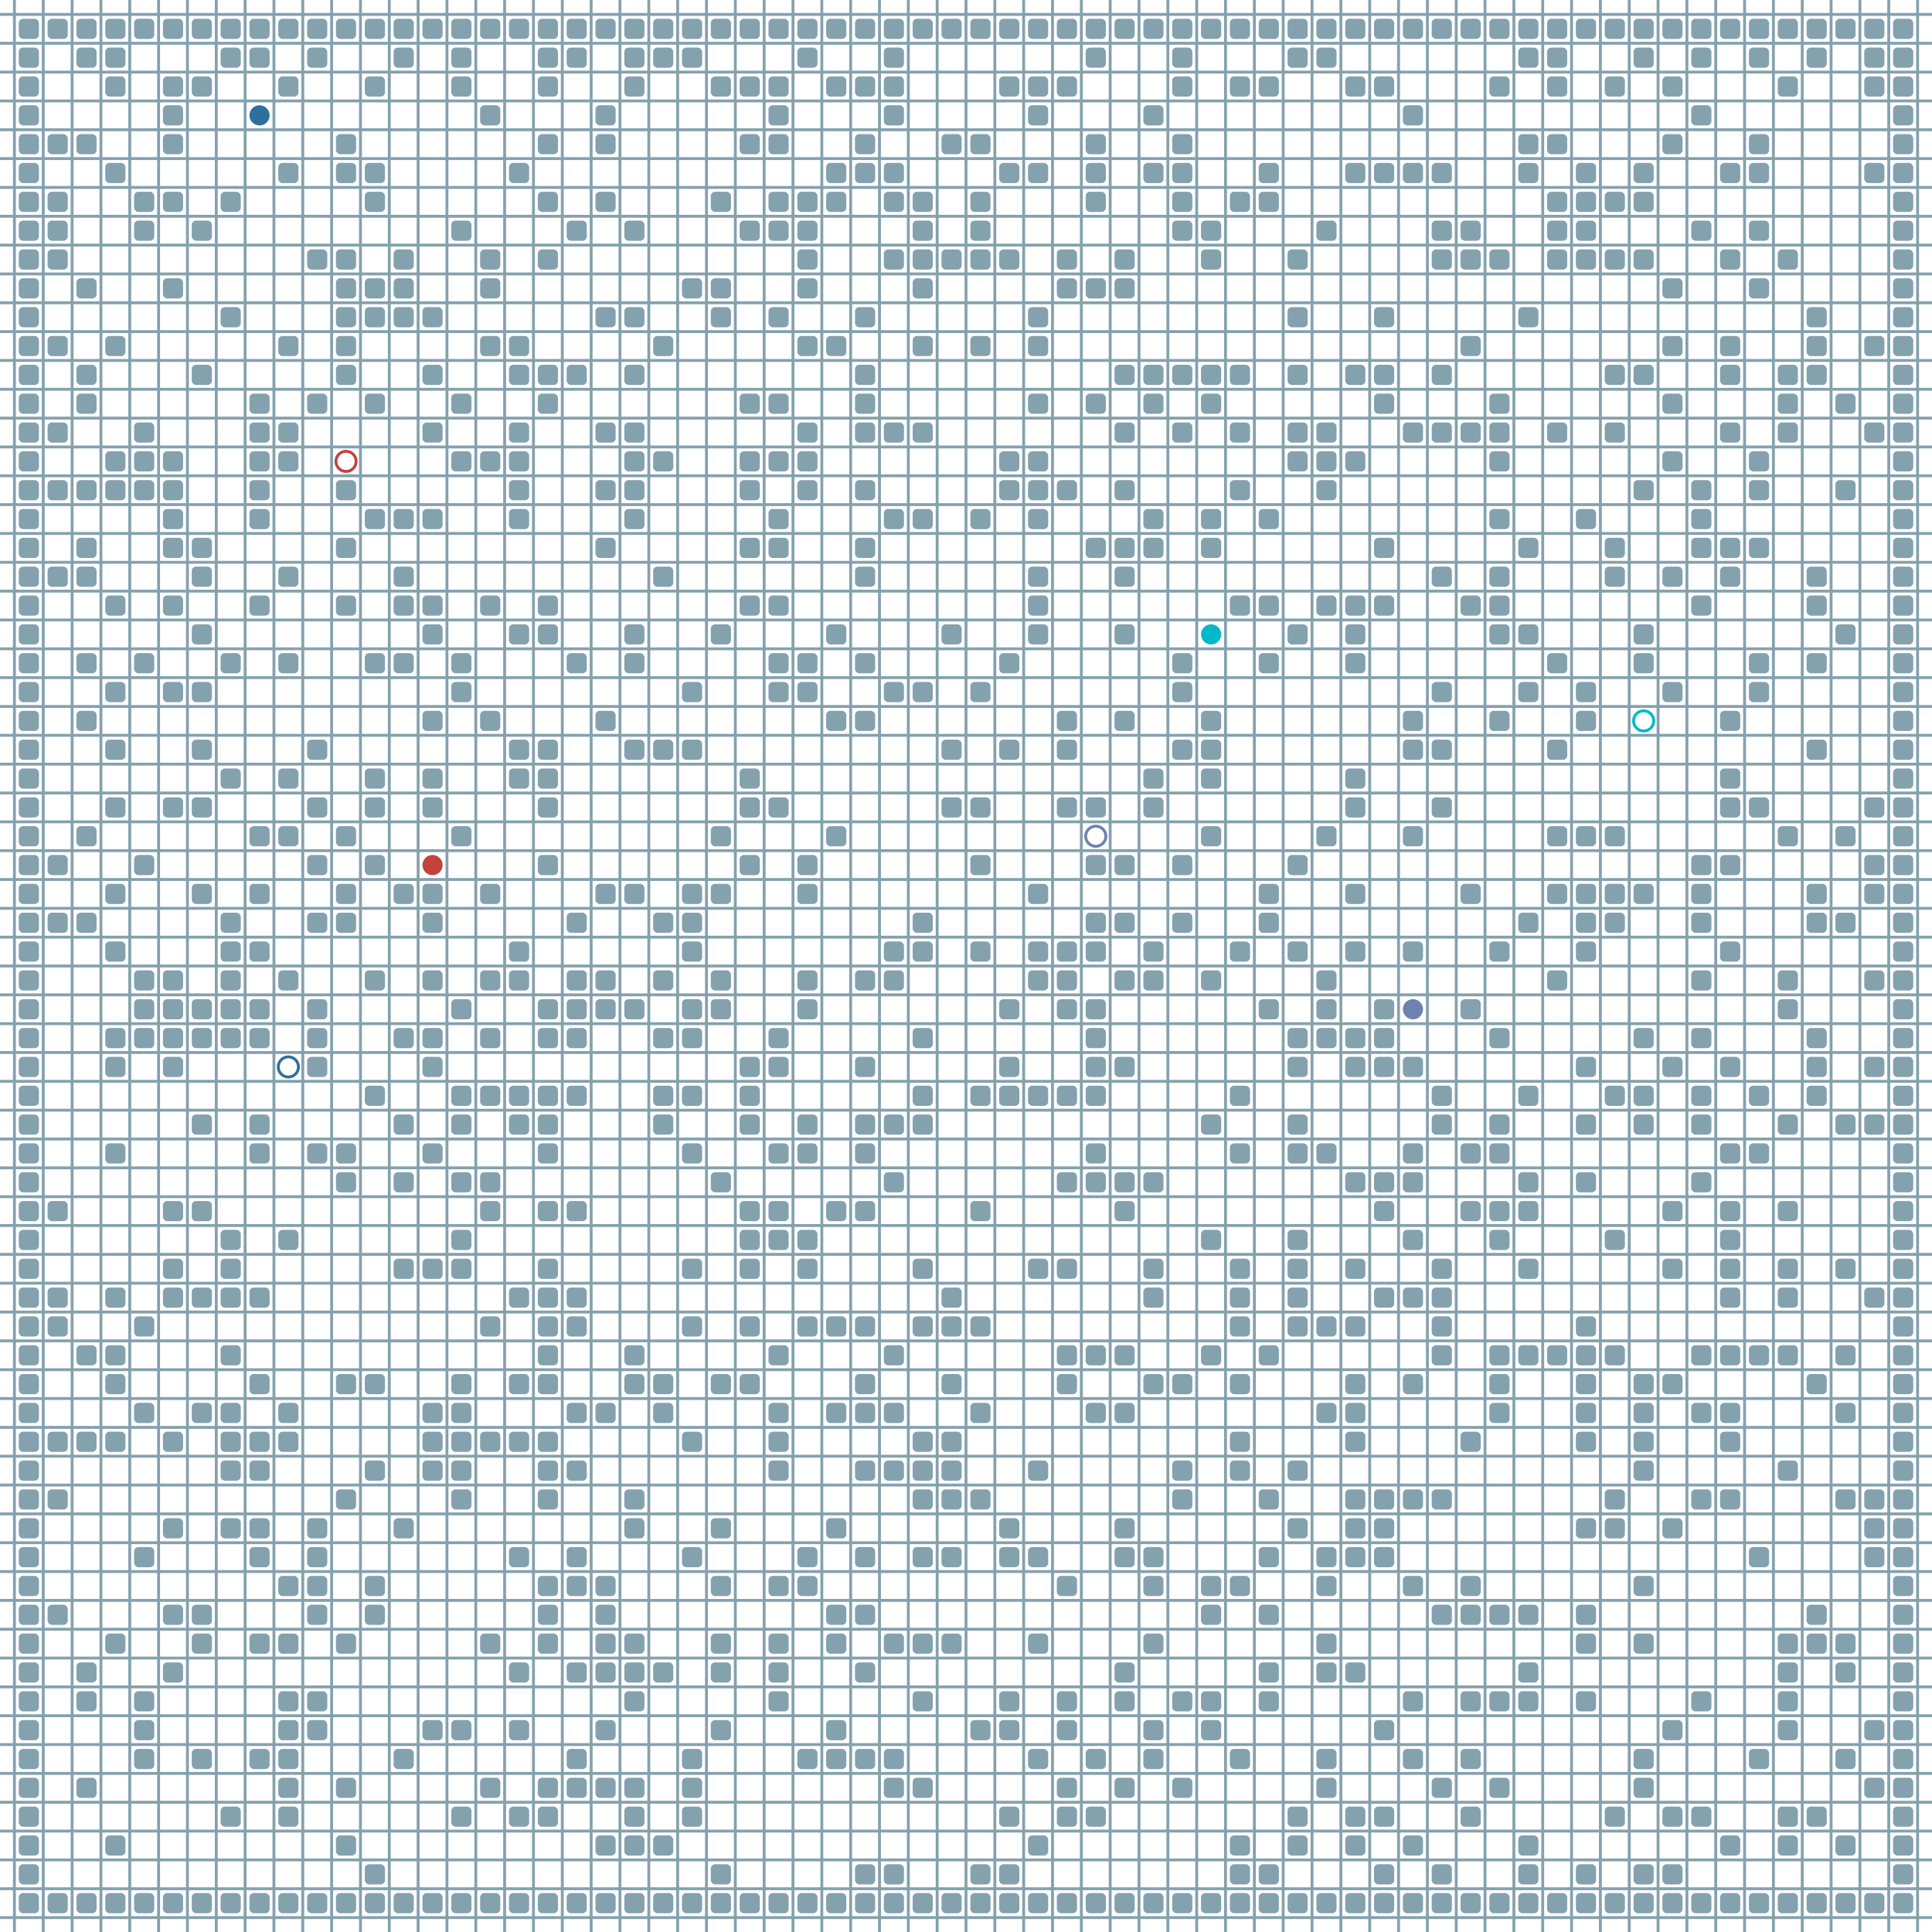 <?xml version="1.0" encoding="UTF-8"?>
        <svg xmlns="http://www.w3.org/2000/svg" xmlns:xlink="http://www.w3.org/1999/xlink"
             width="512" height="512" viewBox="0 -6700 6700 6700">
<defs>

        <rect id="obstacle" width="70" height="70" fill="#84A1AE" rx="15"/>
        <style>
        .line {stroke: #84A1AE; stroke-width: 10;}
        .agent {r: 35;}
        .target {fill: none; stroke-width: 10; r: 35;}
        </style>
        
</defs>

<line class="line" x1="-50.0" x2="-50.0" y1="0" y2="-6700" />
<line class="line" x1="50.0" x2="50.0" y1="0" y2="-6700" />
<line class="line" x1="150.0" x2="150.0" y1="0" y2="-6700" />
<line class="line" x1="250.0" x2="250.0" y1="0" y2="-6700" />
<line class="line" x1="350.0" x2="350.0" y1="0" y2="-6700" />
<line class="line" x1="450.0" x2="450.0" y1="0" y2="-6700" />
<line class="line" x1="550.0" x2="550.0" y1="0" y2="-6700" />
<line class="line" x1="650.0" x2="650.0" y1="0" y2="-6700" />
<line class="line" x1="750.0" x2="750.0" y1="0" y2="-6700" />
<line class="line" x1="850.0" x2="850.0" y1="0" y2="-6700" />
<line class="line" x1="950.0" x2="950.0" y1="0" y2="-6700" />
<line class="line" x1="1050.0" x2="1050.0" y1="0" y2="-6700" />
<line class="line" x1="1150.0" x2="1150.0" y1="0" y2="-6700" />
<line class="line" x1="1250.0" x2="1250.0" y1="0" y2="-6700" />
<line class="line" x1="1350.0" x2="1350.0" y1="0" y2="-6700" />
<line class="line" x1="1450.0" x2="1450.0" y1="0" y2="-6700" />
<line class="line" x1="1550.0" x2="1550.0" y1="0" y2="-6700" />
<line class="line" x1="1650.0" x2="1650.0" y1="0" y2="-6700" />
<line class="line" x1="1750.0" x2="1750.0" y1="0" y2="-6700" />
<line class="line" x1="1850.0" x2="1850.0" y1="0" y2="-6700" />
<line class="line" x1="1950.0" x2="1950.0" y1="0" y2="-6700" />
<line class="line" x1="2050.0" x2="2050.0" y1="0" y2="-6700" />
<line class="line" x1="2150.0" x2="2150.0" y1="0" y2="-6700" />
<line class="line" x1="2250.0" x2="2250.0" y1="0" y2="-6700" />
<line class="line" x1="2350.0" x2="2350.0" y1="0" y2="-6700" />
<line class="line" x1="2450.0" x2="2450.0" y1="0" y2="-6700" />
<line class="line" x1="2550.0" x2="2550.0" y1="0" y2="-6700" />
<line class="line" x1="2650.0" x2="2650.0" y1="0" y2="-6700" />
<line class="line" x1="2750.0" x2="2750.0" y1="0" y2="-6700" />
<line class="line" x1="2850.0" x2="2850.0" y1="0" y2="-6700" />
<line class="line" x1="2950.0" x2="2950.0" y1="0" y2="-6700" />
<line class="line" x1="3050.0" x2="3050.0" y1="0" y2="-6700" />
<line class="line" x1="3150.0" x2="3150.0" y1="0" y2="-6700" />
<line class="line" x1="3250.0" x2="3250.0" y1="0" y2="-6700" />
<line class="line" x1="3350.0" x2="3350.0" y1="0" y2="-6700" />
<line class="line" x1="3450.0" x2="3450.0" y1="0" y2="-6700" />
<line class="line" x1="3550.0" x2="3550.0" y1="0" y2="-6700" />
<line class="line" x1="3650.0" x2="3650.0" y1="0" y2="-6700" />
<line class="line" x1="3750.0" x2="3750.0" y1="0" y2="-6700" />
<line class="line" x1="3850.0" x2="3850.0" y1="0" y2="-6700" />
<line class="line" x1="3950.0" x2="3950.0" y1="0" y2="-6700" />
<line class="line" x1="4050.0" x2="4050.0" y1="0" y2="-6700" />
<line class="line" x1="4150.0" x2="4150.0" y1="0" y2="-6700" />
<line class="line" x1="4250.0" x2="4250.0" y1="0" y2="-6700" />
<line class="line" x1="4350.0" x2="4350.0" y1="0" y2="-6700" />
<line class="line" x1="4450.0" x2="4450.0" y1="0" y2="-6700" />
<line class="line" x1="4550.0" x2="4550.0" y1="0" y2="-6700" />
<line class="line" x1="4650.0" x2="4650.0" y1="0" y2="-6700" />
<line class="line" x1="4750.0" x2="4750.0" y1="0" y2="-6700" />
<line class="line" x1="4850.0" x2="4850.0" y1="0" y2="-6700" />
<line class="line" x1="4950.0" x2="4950.0" y1="0" y2="-6700" />
<line class="line" x1="5050.0" x2="5050.0" y1="0" y2="-6700" />
<line class="line" x1="5150.0" x2="5150.0" y1="0" y2="-6700" />
<line class="line" x1="5250.0" x2="5250.0" y1="0" y2="-6700" />
<line class="line" x1="5350.0" x2="5350.0" y1="0" y2="-6700" />
<line class="line" x1="5450.0" x2="5450.0" y1="0" y2="-6700" />
<line class="line" x1="5550.0" x2="5550.0" y1="0" y2="-6700" />
<line class="line" x1="5650.0" x2="5650.0" y1="0" y2="-6700" />
<line class="line" x1="5750.0" x2="5750.0" y1="0" y2="-6700" />
<line class="line" x1="5850.0" x2="5850.0" y1="0" y2="-6700" />
<line class="line" x1="5950.0" x2="5950.0" y1="0" y2="-6700" />
<line class="line" x1="6050.0" x2="6050.0" y1="0" y2="-6700" />
<line class="line" x1="6150.0" x2="6150.0" y1="0" y2="-6700" />
<line class="line" x1="6250.0" x2="6250.0" y1="0" y2="-6700" />
<line class="line" x1="6350.0" x2="6350.0" y1="0" y2="-6700" />
<line class="line" x1="6450.0" x2="6450.0" y1="0" y2="-6700" />
<line class="line" x1="6550.0" x2="6550.0" y1="0" y2="-6700" />
<line class="line" x1="6650.0" x2="6650.0" y1="0" y2="-6700" />
<line class="line" x1="0" x2="6700" y1="50.0" y2="50.0" />
<line class="line" x1="0" x2="6700" y1="-50.0" y2="-50.0" />
<line class="line" x1="0" x2="6700" y1="-150.0" y2="-150.0" />
<line class="line" x1="0" x2="6700" y1="-250.0" y2="-250.0" />
<line class="line" x1="0" x2="6700" y1="-350.0" y2="-350.0" />
<line class="line" x1="0" x2="6700" y1="-450.0" y2="-450.0" />
<line class="line" x1="0" x2="6700" y1="-550.0" y2="-550.0" />
<line class="line" x1="0" x2="6700" y1="-650.0" y2="-650.0" />
<line class="line" x1="0" x2="6700" y1="-750.0" y2="-750.0" />
<line class="line" x1="0" x2="6700" y1="-850.0" y2="-850.0" />
<line class="line" x1="0" x2="6700" y1="-950.0" y2="-950.0" />
<line class="line" x1="0" x2="6700" y1="-1050.0" y2="-1050.0" />
<line class="line" x1="0" x2="6700" y1="-1150.0" y2="-1150.0" />
<line class="line" x1="0" x2="6700" y1="-1250.0" y2="-1250.0" />
<line class="line" x1="0" x2="6700" y1="-1350.0" y2="-1350.0" />
<line class="line" x1="0" x2="6700" y1="-1450.0" y2="-1450.0" />
<line class="line" x1="0" x2="6700" y1="-1550.0" y2="-1550.0" />
<line class="line" x1="0" x2="6700" y1="-1650.0" y2="-1650.0" />
<line class="line" x1="0" x2="6700" y1="-1750.0" y2="-1750.0" />
<line class="line" x1="0" x2="6700" y1="-1850.0" y2="-1850.0" />
<line class="line" x1="0" x2="6700" y1="-1950.0" y2="-1950.0" />
<line class="line" x1="0" x2="6700" y1="-2050.0" y2="-2050.0" />
<line class="line" x1="0" x2="6700" y1="-2150.0" y2="-2150.0" />
<line class="line" x1="0" x2="6700" y1="-2250.0" y2="-2250.0" />
<line class="line" x1="0" x2="6700" y1="-2350.0" y2="-2350.0" />
<line class="line" x1="0" x2="6700" y1="-2450.0" y2="-2450.0" />
<line class="line" x1="0" x2="6700" y1="-2550.0" y2="-2550.0" />
<line class="line" x1="0" x2="6700" y1="-2650.0" y2="-2650.0" />
<line class="line" x1="0" x2="6700" y1="-2750.0" y2="-2750.0" />
<line class="line" x1="0" x2="6700" y1="-2850.0" y2="-2850.0" />
<line class="line" x1="0" x2="6700" y1="-2950.0" y2="-2950.0" />
<line class="line" x1="0" x2="6700" y1="-3050.0" y2="-3050.0" />
<line class="line" x1="0" x2="6700" y1="-3150.0" y2="-3150.0" />
<line class="line" x1="0" x2="6700" y1="-3250.0" y2="-3250.0" />
<line class="line" x1="0" x2="6700" y1="-3350.0" y2="-3350.0" />
<line class="line" x1="0" x2="6700" y1="-3450.0" y2="-3450.0" />
<line class="line" x1="0" x2="6700" y1="-3550.0" y2="-3550.0" />
<line class="line" x1="0" x2="6700" y1="-3650.0" y2="-3650.0" />
<line class="line" x1="0" x2="6700" y1="-3750.0" y2="-3750.0" />
<line class="line" x1="0" x2="6700" y1="-3850.0" y2="-3850.0" />
<line class="line" x1="0" x2="6700" y1="-3950.0" y2="-3950.0" />
<line class="line" x1="0" x2="6700" y1="-4050.0" y2="-4050.0" />
<line class="line" x1="0" x2="6700" y1="-4150.0" y2="-4150.0" />
<line class="line" x1="0" x2="6700" y1="-4250.0" y2="-4250.0" />
<line class="line" x1="0" x2="6700" y1="-4350.0" y2="-4350.0" />
<line class="line" x1="0" x2="6700" y1="-4450.0" y2="-4450.0" />
<line class="line" x1="0" x2="6700" y1="-4550.0" y2="-4550.0" />
<line class="line" x1="0" x2="6700" y1="-4650.0" y2="-4650.0" />
<line class="line" x1="0" x2="6700" y1="-4750.0" y2="-4750.0" />
<line class="line" x1="0" x2="6700" y1="-4850.0" y2="-4850.0" />
<line class="line" x1="0" x2="6700" y1="-4950.0" y2="-4950.0" />
<line class="line" x1="0" x2="6700" y1="-5050.0" y2="-5050.0" />
<line class="line" x1="0" x2="6700" y1="-5150.0" y2="-5150.0" />
<line class="line" x1="0" x2="6700" y1="-5250.0" y2="-5250.0" />
<line class="line" x1="0" x2="6700" y1="-5350.0" y2="-5350.0" />
<line class="line" x1="0" x2="6700" y1="-5450.0" y2="-5450.0" />
<line class="line" x1="0" x2="6700" y1="-5550.0" y2="-5550.0" />
<line class="line" x1="0" x2="6700" y1="-5650.0" y2="-5650.0" />
<line class="line" x1="0" x2="6700" y1="-5750.0" y2="-5750.0" />
<line class="line" x1="0" x2="6700" y1="-5850.0" y2="-5850.0" />
<line class="line" x1="0" x2="6700" y1="-5950.0" y2="-5950.0" />
<line class="line" x1="0" x2="6700" y1="-6050.0" y2="-6050.0" />
<line class="line" x1="0" x2="6700" y1="-6150.0" y2="-6150.0" />
<line class="line" x1="0" x2="6700" y1="-6250.0" y2="-6250.0" />
<line class="line" x1="0" x2="6700" y1="-6350.0" y2="-6350.0" />
<line class="line" x1="0" x2="6700" y1="-6450.0" y2="-6450.0" />
<line class="line" x1="0" x2="6700" y1="-6550.0" y2="-6550.0" />
<line class="line" x1="0" x2="6700" y1="-6650.0" y2="-6650.0" />
<use href="#obstacle" x="65" y="-135" />
<use href="#obstacle" x="65" y="-235" />
<use href="#obstacle" x="65" y="-335" />
<use href="#obstacle" x="65" y="-435" />
<use href="#obstacle" x="65" y="-535" />
<use href="#obstacle" x="65" y="-635" />
<use href="#obstacle" x="65" y="-735" />
<use href="#obstacle" x="65" y="-835" />
<use href="#obstacle" x="65" y="-935" />
<use href="#obstacle" x="65" y="-1035" />
<use href="#obstacle" x="65" y="-1135" />
<use href="#obstacle" x="65" y="-1235" />
<use href="#obstacle" x="65" y="-1335" />
<use href="#obstacle" x="65" y="-1435" />
<use href="#obstacle" x="65" y="-1535" />
<use href="#obstacle" x="65" y="-1635" />
<use href="#obstacle" x="65" y="-1735" />
<use href="#obstacle" x="65" y="-1835" />
<use href="#obstacle" x="65" y="-1935" />
<use href="#obstacle" x="65" y="-2035" />
<use href="#obstacle" x="65" y="-2135" />
<use href="#obstacle" x="65" y="-2235" />
<use href="#obstacle" x="65" y="-2335" />
<use href="#obstacle" x="65" y="-2435" />
<use href="#obstacle" x="65" y="-2535" />
<use href="#obstacle" x="65" y="-2635" />
<use href="#obstacle" x="65" y="-2735" />
<use href="#obstacle" x="65" y="-2835" />
<use href="#obstacle" x="65" y="-2935" />
<use href="#obstacle" x="65" y="-3035" />
<use href="#obstacle" x="65" y="-3135" />
<use href="#obstacle" x="65" y="-3235" />
<use href="#obstacle" x="65" y="-3335" />
<use href="#obstacle" x="65" y="-3435" />
<use href="#obstacle" x="65" y="-3535" />
<use href="#obstacle" x="65" y="-3635" />
<use href="#obstacle" x="65" y="-3735" />
<use href="#obstacle" x="65" y="-3835" />
<use href="#obstacle" x="65" y="-3935" />
<use href="#obstacle" x="65" y="-4035" />
<use href="#obstacle" x="65" y="-4135" />
<use href="#obstacle" x="65" y="-4235" />
<use href="#obstacle" x="65" y="-4335" />
<use href="#obstacle" x="65" y="-4435" />
<use href="#obstacle" x="65" y="-4535" />
<use href="#obstacle" x="65" y="-4635" />
<use href="#obstacle" x="65" y="-4735" />
<use href="#obstacle" x="65" y="-4835" />
<use href="#obstacle" x="65" y="-4935" />
<use href="#obstacle" x="65" y="-5035" />
<use href="#obstacle" x="65" y="-5135" />
<use href="#obstacle" x="65" y="-5235" />
<use href="#obstacle" x="65" y="-5335" />
<use href="#obstacle" x="65" y="-5435" />
<use href="#obstacle" x="65" y="-5535" />
<use href="#obstacle" x="65" y="-5635" />
<use href="#obstacle" x="65" y="-5735" />
<use href="#obstacle" x="65" y="-5835" />
<use href="#obstacle" x="65" y="-5935" />
<use href="#obstacle" x="65" y="-6035" />
<use href="#obstacle" x="65" y="-6135" />
<use href="#obstacle" x="65" y="-6235" />
<use href="#obstacle" x="65" y="-6335" />
<use href="#obstacle" x="65" y="-6435" />
<use href="#obstacle" x="65" y="-6535" />
<use href="#obstacle" x="65" y="-6635" />
<use href="#obstacle" x="165" y="-135" />
<use href="#obstacle" x="165" y="-1135" />
<use href="#obstacle" x="165" y="-1535" />
<use href="#obstacle" x="165" y="-1735" />
<use href="#obstacle" x="165" y="-2135" />
<use href="#obstacle" x="165" y="-2235" />
<use href="#obstacle" x="165" y="-2535" />
<use href="#obstacle" x="165" y="-3535" />
<use href="#obstacle" x="165" y="-3735" />
<use href="#obstacle" x="165" y="-4735" />
<use href="#obstacle" x="165" y="-5035" />
<use href="#obstacle" x="165" y="-5235" />
<use href="#obstacle" x="165" y="-5535" />
<use href="#obstacle" x="165" y="-5835" />
<use href="#obstacle" x="165" y="-5935" />
<use href="#obstacle" x="165" y="-6035" />
<use href="#obstacle" x="165" y="-6235" />
<use href="#obstacle" x="165" y="-6635" />
<use href="#obstacle" x="265" y="-135" />
<use href="#obstacle" x="265" y="-535" />
<use href="#obstacle" x="265" y="-835" />
<use href="#obstacle" x="265" y="-935" />
<use href="#obstacle" x="265" y="-1735" />
<use href="#obstacle" x="265" y="-2035" />
<use href="#obstacle" x="265" y="-3535" />
<use href="#obstacle" x="265" y="-3835" />
<use href="#obstacle" x="265" y="-4235" />
<use href="#obstacle" x="265" y="-4435" />
<use href="#obstacle" x="265" y="-4735" />
<use href="#obstacle" x="265" y="-4835" />
<use href="#obstacle" x="265" y="-5035" />
<use href="#obstacle" x="265" y="-5335" />
<use href="#obstacle" x="265" y="-5435" />
<use href="#obstacle" x="265" y="-5735" />
<use href="#obstacle" x="265" y="-6235" />
<use href="#obstacle" x="265" y="-6535" />
<use href="#obstacle" x="265" y="-6635" />
<use href="#obstacle" x="365" y="-135" />
<use href="#obstacle" x="365" y="-335" />
<use href="#obstacle" x="365" y="-1035" />
<use href="#obstacle" x="365" y="-1735" />
<use href="#obstacle" x="365" y="-1935" />
<use href="#obstacle" x="365" y="-2035" />
<use href="#obstacle" x="365" y="-2235" />
<use href="#obstacle" x="365" y="-2735" />
<use href="#obstacle" x="365" y="-3035" />
<use href="#obstacle" x="365" y="-3135" />
<use href="#obstacle" x="365" y="-3435" />
<use href="#obstacle" x="365" y="-3635" />
<use href="#obstacle" x="365" y="-3935" />
<use href="#obstacle" x="365" y="-4135" />
<use href="#obstacle" x="365" y="-4335" />
<use href="#obstacle" x="365" y="-4635" />
<use href="#obstacle" x="365" y="-5035" />
<use href="#obstacle" x="365" y="-5135" />
<use href="#obstacle" x="365" y="-5535" />
<use href="#obstacle" x="365" y="-6135" />
<use href="#obstacle" x="365" y="-6435" />
<use href="#obstacle" x="365" y="-6535" />
<use href="#obstacle" x="365" y="-6635" />
<use href="#obstacle" x="465" y="-135" />
<use href="#obstacle" x="465" y="-635" />
<use href="#obstacle" x="465" y="-735" />
<use href="#obstacle" x="465" y="-835" />
<use href="#obstacle" x="465" y="-1335" />
<use href="#obstacle" x="465" y="-1835" />
<use href="#obstacle" x="465" y="-2135" />
<use href="#obstacle" x="465" y="-3135" />
<use href="#obstacle" x="465" y="-3235" />
<use href="#obstacle" x="465" y="-3335" />
<use href="#obstacle" x="465" y="-3735" />
<use href="#obstacle" x="465" y="-4435" />
<use href="#obstacle" x="465" y="-5035" />
<use href="#obstacle" x="465" y="-5135" />
<use href="#obstacle" x="465" y="-5235" />
<use href="#obstacle" x="465" y="-5935" />
<use href="#obstacle" x="465" y="-6035" />
<use href="#obstacle" x="465" y="-6635" />
<use href="#obstacle" x="565" y="-135" />
<use href="#obstacle" x="565" y="-935" />
<use href="#obstacle" x="565" y="-1135" />
<use href="#obstacle" x="565" y="-1435" />
<use href="#obstacle" x="565" y="-1735" />
<use href="#obstacle" x="565" y="-2235" />
<use href="#obstacle" x="565" y="-2335" />
<use href="#obstacle" x="565" y="-2535" />
<use href="#obstacle" x="565" y="-3035" />
<use href="#obstacle" x="565" y="-3135" />
<use href="#obstacle" x="565" y="-3235" />
<use href="#obstacle" x="565" y="-3335" />
<use href="#obstacle" x="565" y="-3935" />
<use href="#obstacle" x="565" y="-4335" />
<use href="#obstacle" x="565" y="-4635" />
<use href="#obstacle" x="565" y="-4835" />
<use href="#obstacle" x="565" y="-4935" />
<use href="#obstacle" x="565" y="-5035" />
<use href="#obstacle" x="565" y="-5135" />
<use href="#obstacle" x="565" y="-5735" />
<use href="#obstacle" x="565" y="-6035" />
<use href="#obstacle" x="565" y="-6235" />
<use href="#obstacle" x="565" y="-6335" />
<use href="#obstacle" x="565" y="-6435" />
<use href="#obstacle" x="565" y="-6635" />
<use href="#obstacle" x="665" y="-135" />
<use href="#obstacle" x="665" y="-635" />
<use href="#obstacle" x="665" y="-1035" />
<use href="#obstacle" x="665" y="-1135" />
<use href="#obstacle" x="665" y="-1835" />
<use href="#obstacle" x="665" y="-2235" />
<use href="#obstacle" x="665" y="-2535" />
<use href="#obstacle" x="665" y="-2835" />
<use href="#obstacle" x="665" y="-3135" />
<use href="#obstacle" x="665" y="-3235" />
<use href="#obstacle" x="665" y="-3635" />
<use href="#obstacle" x="665" y="-3935" />
<use href="#obstacle" x="665" y="-4135" />
<use href="#obstacle" x="665" y="-4335" />
<use href="#obstacle" x="665" y="-4535" />
<use href="#obstacle" x="665" y="-4735" />
<use href="#obstacle" x="665" y="-4835" />
<use href="#obstacle" x="665" y="-5435" />
<use href="#obstacle" x="665" y="-5935" />
<use href="#obstacle" x="665" y="-6435" />
<use href="#obstacle" x="665" y="-6635" />
<use href="#obstacle" x="765" y="-135" />
<use href="#obstacle" x="765" y="-435" />
<use href="#obstacle" x="765" y="-1435" />
<use href="#obstacle" x="765" y="-1635" />
<use href="#obstacle" x="765" y="-1735" />
<use href="#obstacle" x="765" y="-1835" />
<use href="#obstacle" x="765" y="-2035" />
<use href="#obstacle" x="765" y="-2235" />
<use href="#obstacle" x="765" y="-2335" />
<use href="#obstacle" x="765" y="-2435" />
<use href="#obstacle" x="765" y="-3135" />
<use href="#obstacle" x="765" y="-3235" />
<use href="#obstacle" x="765" y="-3335" />
<use href="#obstacle" x="765" y="-3435" />
<use href="#obstacle" x="765" y="-3535" />
<use href="#obstacle" x="765" y="-4035" />
<use href="#obstacle" x="765" y="-4435" />
<use href="#obstacle" x="765" y="-5635" />
<use href="#obstacle" x="765" y="-6035" />
<use href="#obstacle" x="765" y="-6535" />
<use href="#obstacle" x="765" y="-6635" />
<use href="#obstacle" x="865" y="-135" />
<use href="#obstacle" x="865" y="-635" />
<use href="#obstacle" x="865" y="-1035" />
<use href="#obstacle" x="865" y="-1335" />
<use href="#obstacle" x="865" y="-1435" />
<use href="#obstacle" x="865" y="-1635" />
<use href="#obstacle" x="865" y="-1735" />
<use href="#obstacle" x="865" y="-1935" />
<use href="#obstacle" x="865" y="-2235" />
<use href="#obstacle" x="865" y="-2735" />
<use href="#obstacle" x="865" y="-2835" />
<use href="#obstacle" x="865" y="-3135" />
<use href="#obstacle" x="865" y="-3235" />
<use href="#obstacle" x="865" y="-3435" />
<use href="#obstacle" x="865" y="-3635" />
<use href="#obstacle" x="865" y="-3835" />
<use href="#obstacle" x="865" y="-4635" />
<use href="#obstacle" x="865" y="-4935" />
<use href="#obstacle" x="865" y="-5035" />
<use href="#obstacle" x="865" y="-5135" />
<use href="#obstacle" x="865" y="-5235" />
<use href="#obstacle" x="865" y="-5335" />
<use href="#obstacle" x="865" y="-6535" />
<use href="#obstacle" x="865" y="-6635" />
<use href="#obstacle" x="965" y="-135" />
<use href="#obstacle" x="965" y="-435" />
<use href="#obstacle" x="965" y="-535" />
<use href="#obstacle" x="965" y="-635" />
<use href="#obstacle" x="965" y="-735" />
<use href="#obstacle" x="965" y="-835" />
<use href="#obstacle" x="965" y="-1035" />
<use href="#obstacle" x="965" y="-1235" />
<use href="#obstacle" x="965" y="-1735" />
<use href="#obstacle" x="965" y="-1835" />
<use href="#obstacle" x="965" y="-2435" />
<use href="#obstacle" x="965" y="-3335" />
<use href="#obstacle" x="965" y="-3835" />
<use href="#obstacle" x="965" y="-4035" />
<use href="#obstacle" x="965" y="-4435" />
<use href="#obstacle" x="965" y="-4735" />
<use href="#obstacle" x="965" y="-5135" />
<use href="#obstacle" x="965" y="-5235" />
<use href="#obstacle" x="965" y="-5535" />
<use href="#obstacle" x="965" y="-6135" />
<use href="#obstacle" x="965" y="-6435" />
<use href="#obstacle" x="965" y="-6635" />
<use href="#obstacle" x="1065" y="-135" />
<use href="#obstacle" x="1065" y="-735" />
<use href="#obstacle" x="1065" y="-835" />
<use href="#obstacle" x="1065" y="-1135" />
<use href="#obstacle" x="1065" y="-1235" />
<use href="#obstacle" x="1065" y="-1335" />
<use href="#obstacle" x="1065" y="-1435" />
<use href="#obstacle" x="1065" y="-2735" />
<use href="#obstacle" x="1065" y="-3035" />
<use href="#obstacle" x="1065" y="-3135" />
<use href="#obstacle" x="1065" y="-3235" />
<use href="#obstacle" x="1065" y="-3535" />
<use href="#obstacle" x="1065" y="-3735" />
<use href="#obstacle" x="1065" y="-3935" />
<use href="#obstacle" x="1065" y="-4135" />
<use href="#obstacle" x="1065" y="-5335" />
<use href="#obstacle" x="1065" y="-5835" />
<use href="#obstacle" x="1065" y="-6535" />
<use href="#obstacle" x="1065" y="-6635" />
<use href="#obstacle" x="1165" y="-135" />
<use href="#obstacle" x="1165" y="-335" />
<use href="#obstacle" x="1165" y="-535" />
<use href="#obstacle" x="1165" y="-1035" />
<use href="#obstacle" x="1165" y="-1535" />
<use href="#obstacle" x="1165" y="-1935" />
<use href="#obstacle" x="1165" y="-2635" />
<use href="#obstacle" x="1165" y="-2735" />
<use href="#obstacle" x="1165" y="-3535" />
<use href="#obstacle" x="1165" y="-3635" />
<use href="#obstacle" x="1165" y="-3835" />
<use href="#obstacle" x="1165" y="-4635" />
<use href="#obstacle" x="1165" y="-4835" />
<use href="#obstacle" x="1165" y="-5035" />
<use href="#obstacle" x="1165" y="-5435" />
<use href="#obstacle" x="1165" y="-5535" />
<use href="#obstacle" x="1165" y="-5635" />
<use href="#obstacle" x="1165" y="-5735" />
<use href="#obstacle" x="1165" y="-5835" />
<use href="#obstacle" x="1165" y="-6135" />
<use href="#obstacle" x="1165" y="-6235" />
<use href="#obstacle" x="1165" y="-6635" />
<use href="#obstacle" x="1265" y="-135" />
<use href="#obstacle" x="1265" y="-235" />
<use href="#obstacle" x="1265" y="-1135" />
<use href="#obstacle" x="1265" y="-1235" />
<use href="#obstacle" x="1265" y="-1635" />
<use href="#obstacle" x="1265" y="-1935" />
<use href="#obstacle" x="1265" y="-2935" />
<use href="#obstacle" x="1265" y="-3335" />
<use href="#obstacle" x="1265" y="-3735" />
<use href="#obstacle" x="1265" y="-3935" />
<use href="#obstacle" x="1265" y="-4035" />
<use href="#obstacle" x="1265" y="-4435" />
<use href="#obstacle" x="1265" y="-4935" />
<use href="#obstacle" x="1265" y="-5335" />
<use href="#obstacle" x="1265" y="-5635" />
<use href="#obstacle" x="1265" y="-5735" />
<use href="#obstacle" x="1265" y="-6035" />
<use href="#obstacle" x="1265" y="-6135" />
<use href="#obstacle" x="1265" y="-6435" />
<use href="#obstacle" x="1265" y="-6635" />
<use href="#obstacle" x="1365" y="-135" />
<use href="#obstacle" x="1365" y="-635" />
<use href="#obstacle" x="1365" y="-1435" />
<use href="#obstacle" x="1365" y="-2335" />
<use href="#obstacle" x="1365" y="-2635" />
<use href="#obstacle" x="1365" y="-2835" />
<use href="#obstacle" x="1365" y="-3135" />
<use href="#obstacle" x="1365" y="-3635" />
<use href="#obstacle" x="1365" y="-4435" />
<use href="#obstacle" x="1365" y="-4635" />
<use href="#obstacle" x="1365" y="-4735" />
<use href="#obstacle" x="1365" y="-4935" />
<use href="#obstacle" x="1365" y="-5635" />
<use href="#obstacle" x="1365" y="-5735" />
<use href="#obstacle" x="1365" y="-5835" />
<use href="#obstacle" x="1365" y="-6535" />
<use href="#obstacle" x="1365" y="-6635" />
<use href="#obstacle" x="1465" y="-135" />
<use href="#obstacle" x="1465" y="-735" />
<use href="#obstacle" x="1465" y="-1635" />
<use href="#obstacle" x="1465" y="-1735" />
<use href="#obstacle" x="1465" y="-1835" />
<use href="#obstacle" x="1465" y="-2335" />
<use href="#obstacle" x="1465" y="-2735" />
<use href="#obstacle" x="1465" y="-3035" />
<use href="#obstacle" x="1465" y="-3135" />
<use href="#obstacle" x="1465" y="-3335" />
<use href="#obstacle" x="1465" y="-3535" />
<use href="#obstacle" x="1465" y="-3635" />
<use href="#obstacle" x="1465" y="-3935" />
<use href="#obstacle" x="1465" y="-4035" />
<use href="#obstacle" x="1465" y="-4235" />
<use href="#obstacle" x="1465" y="-4535" />
<use href="#obstacle" x="1465" y="-4635" />
<use href="#obstacle" x="1465" y="-4935" />
<use href="#obstacle" x="1465" y="-5235" />
<use href="#obstacle" x="1465" y="-5435" />
<use href="#obstacle" x="1465" y="-5635" />
<use href="#obstacle" x="1465" y="-6635" />
<use href="#obstacle" x="1565" y="-135" />
<use href="#obstacle" x="1565" y="-435" />
<use href="#obstacle" x="1565" y="-735" />
<use href="#obstacle" x="1565" y="-1535" />
<use href="#obstacle" x="1565" y="-1635" />
<use href="#obstacle" x="1565" y="-1735" />
<use href="#obstacle" x="1565" y="-1835" />
<use href="#obstacle" x="1565" y="-1935" />
<use href="#obstacle" x="1565" y="-2335" />
<use href="#obstacle" x="1565" y="-2435" />
<use href="#obstacle" x="1565" y="-2635" />
<use href="#obstacle" x="1565" y="-2835" />
<use href="#obstacle" x="1565" y="-2935" />
<use href="#obstacle" x="1565" y="-3235" />
<use href="#obstacle" x="1565" y="-3835" />
<use href="#obstacle" x="1565" y="-4335" />
<use href="#obstacle" x="1565" y="-4435" />
<use href="#obstacle" x="1565" y="-5135" />
<use href="#obstacle" x="1565" y="-5335" />
<use href="#obstacle" x="1565" y="-5935" />
<use href="#obstacle" x="1565" y="-6435" />
<use href="#obstacle" x="1565" y="-6535" />
<use href="#obstacle" x="1565" y="-6635" />
<use href="#obstacle" x="1665" y="-135" />
<use href="#obstacle" x="1665" y="-535" />
<use href="#obstacle" x="1665" y="-1035" />
<use href="#obstacle" x="1665" y="-1735" />
<use href="#obstacle" x="1665" y="-2135" />
<use href="#obstacle" x="1665" y="-2535" />
<use href="#obstacle" x="1665" y="-2635" />
<use href="#obstacle" x="1665" y="-2935" />
<use href="#obstacle" x="1665" y="-3135" />
<use href="#obstacle" x="1665" y="-3335" />
<use href="#obstacle" x="1665" y="-3635" />
<use href="#obstacle" x="1665" y="-4235" />
<use href="#obstacle" x="1665" y="-4635" />
<use href="#obstacle" x="1665" y="-5135" />
<use href="#obstacle" x="1665" y="-5535" />
<use href="#obstacle" x="1665" y="-5735" />
<use href="#obstacle" x="1665" y="-5835" />
<use href="#obstacle" x="1665" y="-6335" />
<use href="#obstacle" x="1665" y="-6635" />
<use href="#obstacle" x="1765" y="-135" />
<use href="#obstacle" x="1765" y="-435" />
<use href="#obstacle" x="1765" y="-735" />
<use href="#obstacle" x="1765" y="-935" />
<use href="#obstacle" x="1765" y="-1335" />
<use href="#obstacle" x="1765" y="-1735" />
<use href="#obstacle" x="1765" y="-1935" />
<use href="#obstacle" x="1765" y="-2235" />
<use href="#obstacle" x="1765" y="-2835" />
<use href="#obstacle" x="1765" y="-2935" />
<use href="#obstacle" x="1765" y="-3335" />
<use href="#obstacle" x="1765" y="-3435" />
<use href="#obstacle" x="1765" y="-4035" />
<use href="#obstacle" x="1765" y="-4135" />
<use href="#obstacle" x="1765" y="-4535" />
<use href="#obstacle" x="1765" y="-4935" />
<use href="#obstacle" x="1765" y="-5035" />
<use href="#obstacle" x="1765" y="-5135" />
<use href="#obstacle" x="1765" y="-5235" />
<use href="#obstacle" x="1765" y="-5435" />
<use href="#obstacle" x="1765" y="-5535" />
<use href="#obstacle" x="1765" y="-6135" />
<use href="#obstacle" x="1765" y="-6635" />
<use href="#obstacle" x="1865" y="-135" />
<use href="#obstacle" x="1865" y="-435" />
<use href="#obstacle" x="1865" y="-535" />
<use href="#obstacle" x="1865" y="-1035" />
<use href="#obstacle" x="1865" y="-1135" />
<use href="#obstacle" x="1865" y="-1235" />
<use href="#obstacle" x="1865" y="-1535" />
<use href="#obstacle" x="1865" y="-1635" />
<use href="#obstacle" x="1865" y="-1735" />
<use href="#obstacle" x="1865" y="-1935" />
<use href="#obstacle" x="1865" y="-2035" />
<use href="#obstacle" x="1865" y="-2135" />
<use href="#obstacle" x="1865" y="-2235" />
<use href="#obstacle" x="1865" y="-2335" />
<use href="#obstacle" x="1865" y="-2535" />
<use href="#obstacle" x="1865" y="-2735" />
<use href="#obstacle" x="1865" y="-2835" />
<use href="#obstacle" x="1865" y="-2935" />
<use href="#obstacle" x="1865" y="-3135" />
<use href="#obstacle" x="1865" y="-3235" />
<use href="#obstacle" x="1865" y="-3735" />
<use href="#obstacle" x="1865" y="-3935" />
<use href="#obstacle" x="1865" y="-4035" />
<use href="#obstacle" x="1865" y="-4135" />
<use href="#obstacle" x="1865" y="-4535" />
<use href="#obstacle" x="1865" y="-4635" />
<use href="#obstacle" x="1865" y="-5335" />
<use href="#obstacle" x="1865" y="-5435" />
<use href="#obstacle" x="1865" y="-5835" />
<use href="#obstacle" x="1865" y="-6035" />
<use href="#obstacle" x="1865" y="-6235" />
<use href="#obstacle" x="1865" y="-6435" />
<use href="#obstacle" x="1865" y="-6535" />
<use href="#obstacle" x="1865" y="-6635" />
<use href="#obstacle" x="1965" y="-135" />
<use href="#obstacle" x="1965" y="-535" />
<use href="#obstacle" x="1965" y="-635" />
<use href="#obstacle" x="1965" y="-935" />
<use href="#obstacle" x="1965" y="-1235" />
<use href="#obstacle" x="1965" y="-1335" />
<use href="#obstacle" x="1965" y="-1635" />
<use href="#obstacle" x="1965" y="-1835" />
<use href="#obstacle" x="1965" y="-2135" />
<use href="#obstacle" x="1965" y="-2235" />
<use href="#obstacle" x="1965" y="-2535" />
<use href="#obstacle" x="1965" y="-2935" />
<use href="#obstacle" x="1965" y="-3135" />
<use href="#obstacle" x="1965" y="-3235" />
<use href="#obstacle" x="1965" y="-3335" />
<use href="#obstacle" x="1965" y="-3535" />
<use href="#obstacle" x="1965" y="-4435" />
<use href="#obstacle" x="1965" y="-5435" />
<use href="#obstacle" x="1965" y="-5935" />
<use href="#obstacle" x="1965" y="-6535" />
<use href="#obstacle" x="1965" y="-6635" />
<use href="#obstacle" x="2065" y="-135" />
<use href="#obstacle" x="2065" y="-335" />
<use href="#obstacle" x="2065" y="-535" />
<use href="#obstacle" x="2065" y="-735" />
<use href="#obstacle" x="2065" y="-935" />
<use href="#obstacle" x="2065" y="-1035" />
<use href="#obstacle" x="2065" y="-1135" />
<use href="#obstacle" x="2065" y="-1235" />
<use href="#obstacle" x="2065" y="-1835" />
<use href="#obstacle" x="2065" y="-3235" />
<use href="#obstacle" x="2065" y="-3335" />
<use href="#obstacle" x="2065" y="-3635" />
<use href="#obstacle" x="2065" y="-4235" />
<use href="#obstacle" x="2065" y="-4835" />
<use href="#obstacle" x="2065" y="-5035" />
<use href="#obstacle" x="2065" y="-5235" />
<use href="#obstacle" x="2065" y="-5635" />
<use href="#obstacle" x="2065" y="-6035" />
<use href="#obstacle" x="2065" y="-6235" />
<use href="#obstacle" x="2065" y="-6335" />
<use href="#obstacle" x="2065" y="-6635" />
<use href="#obstacle" x="2165" y="-135" />
<use href="#obstacle" x="2165" y="-335" />
<use href="#obstacle" x="2165" y="-435" />
<use href="#obstacle" x="2165" y="-535" />
<use href="#obstacle" x="2165" y="-835" />
<use href="#obstacle" x="2165" y="-935" />
<use href="#obstacle" x="2165" y="-1035" />
<use href="#obstacle" x="2165" y="-1435" />
<use href="#obstacle" x="2165" y="-1535" />
<use href="#obstacle" x="2165" y="-1935" />
<use href="#obstacle" x="2165" y="-2035" />
<use href="#obstacle" x="2165" y="-3235" />
<use href="#obstacle" x="2165" y="-3635" />
<use href="#obstacle" x="2165" y="-4135" />
<use href="#obstacle" x="2165" y="-4435" />
<use href="#obstacle" x="2165" y="-4535" />
<use href="#obstacle" x="2165" y="-4935" />
<use href="#obstacle" x="2165" y="-5035" />
<use href="#obstacle" x="2165" y="-5135" />
<use href="#obstacle" x="2165" y="-5235" />
<use href="#obstacle" x="2165" y="-5435" />
<use href="#obstacle" x="2165" y="-5635" />
<use href="#obstacle" x="2165" y="-5935" />
<use href="#obstacle" x="2165" y="-6435" />
<use href="#obstacle" x="2165" y="-6535" />
<use href="#obstacle" x="2165" y="-6635" />
<use href="#obstacle" x="2265" y="-135" />
<use href="#obstacle" x="2265" y="-335" />
<use href="#obstacle" x="2265" y="-935" />
<use href="#obstacle" x="2265" y="-1835" />
<use href="#obstacle" x="2265" y="-1935" />
<use href="#obstacle" x="2265" y="-2835" />
<use href="#obstacle" x="2265" y="-2935" />
<use href="#obstacle" x="2265" y="-3135" />
<use href="#obstacle" x="2265" y="-3335" />
<use href="#obstacle" x="2265" y="-3535" />
<use href="#obstacle" x="2265" y="-4135" />
<use href="#obstacle" x="2265" y="-4735" />
<use href="#obstacle" x="2265" y="-5135" />
<use href="#obstacle" x="2265" y="-5535" />
<use href="#obstacle" x="2265" y="-6535" />
<use href="#obstacle" x="2265" y="-6635" />
<use href="#obstacle" x="2365" y="-135" />
<use href="#obstacle" x="2365" y="-435" />
<use href="#obstacle" x="2365" y="-535" />
<use href="#obstacle" x="2365" y="-635" />
<use href="#obstacle" x="2365" y="-1335" />
<use href="#obstacle" x="2365" y="-1735" />
<use href="#obstacle" x="2365" y="-2135" />
<use href="#obstacle" x="2365" y="-2335" />
<use href="#obstacle" x="2365" y="-2735" />
<use href="#obstacle" x="2365" y="-2935" />
<use href="#obstacle" x="2365" y="-3135" />
<use href="#obstacle" x="2365" y="-3235" />
<use href="#obstacle" x="2365" y="-3435" />
<use href="#obstacle" x="2365" y="-3535" />
<use href="#obstacle" x="2365" y="-3635" />
<use href="#obstacle" x="2365" y="-4135" />
<use href="#obstacle" x="2365" y="-4335" />
<use href="#obstacle" x="2365" y="-5735" />
<use href="#obstacle" x="2365" y="-6535" />
<use href="#obstacle" x="2365" y="-6635" />
<use href="#obstacle" x="2465" y="-135" />
<use href="#obstacle" x="2465" y="-235" />
<use href="#obstacle" x="2465" y="-735" />
<use href="#obstacle" x="2465" y="-935" />
<use href="#obstacle" x="2465" y="-1035" />
<use href="#obstacle" x="2465" y="-1235" />
<use href="#obstacle" x="2465" y="-1435" />
<use href="#obstacle" x="2465" y="-1935" />
<use href="#obstacle" x="2465" y="-2635" />
<use href="#obstacle" x="2465" y="-3235" />
<use href="#obstacle" x="2465" y="-3335" />
<use href="#obstacle" x="2465" y="-3635" />
<use href="#obstacle" x="2465" y="-3835" />
<use href="#obstacle" x="2465" y="-4535" />
<use href="#obstacle" x="2465" y="-5635" />
<use href="#obstacle" x="2465" y="-5735" />
<use href="#obstacle" x="2465" y="-6035" />
<use href="#obstacle" x="2465" y="-6435" />
<use href="#obstacle" x="2465" y="-6635" />
<use href="#obstacle" x="2565" y="-135" />
<use href="#obstacle" x="2565" y="-1935" />
<use href="#obstacle" x="2565" y="-2135" />
<use href="#obstacle" x="2565" y="-2335" />
<use href="#obstacle" x="2565" y="-2435" />
<use href="#obstacle" x="2565" y="-2535" />
<use href="#obstacle" x="2565" y="-2835" />
<use href="#obstacle" x="2565" y="-2935" />
<use href="#obstacle" x="2565" y="-3035" />
<use href="#obstacle" x="2565" y="-3735" />
<use href="#obstacle" x="2565" y="-3935" />
<use href="#obstacle" x="2565" y="-4035" />
<use href="#obstacle" x="2565" y="-4635" />
<use href="#obstacle" x="2565" y="-4835" />
<use href="#obstacle" x="2565" y="-5035" />
<use href="#obstacle" x="2565" y="-5135" />
<use href="#obstacle" x="2565" y="-5335" />
<use href="#obstacle" x="2565" y="-5935" />
<use href="#obstacle" x="2565" y="-6235" />
<use href="#obstacle" x="2565" y="-6435" />
<use href="#obstacle" x="2565" y="-6635" />
<use href="#obstacle" x="2665" y="-135" />
<use href="#obstacle" x="2665" y="-835" />
<use href="#obstacle" x="2665" y="-935" />
<use href="#obstacle" x="2665" y="-1035" />
<use href="#obstacle" x="2665" y="-1235" />
<use href="#obstacle" x="2665" y="-1635" />
<use href="#obstacle" x="2665" y="-1735" />
<use href="#obstacle" x="2665" y="-1835" />
<use href="#obstacle" x="2665" y="-2035" />
<use href="#obstacle" x="2665" y="-2435" />
<use href="#obstacle" x="2665" y="-2535" />
<use href="#obstacle" x="2665" y="-2735" />
<use href="#obstacle" x="2665" y="-3035" />
<use href="#obstacle" x="2665" y="-3135" />
<use href="#obstacle" x="2665" y="-3935" />
<use href="#obstacle" x="2665" y="-4335" />
<use href="#obstacle" x="2665" y="-4435" />
<use href="#obstacle" x="2665" y="-4635" />
<use href="#obstacle" x="2665" y="-4835" />
<use href="#obstacle" x="2665" y="-4935" />
<use href="#obstacle" x="2665" y="-5135" />
<use href="#obstacle" x="2665" y="-5335" />
<use href="#obstacle" x="2665" y="-5635" />
<use href="#obstacle" x="2665" y="-5935" />
<use href="#obstacle" x="2665" y="-6035" />
<use href="#obstacle" x="2665" y="-6235" />
<use href="#obstacle" x="2665" y="-6335" />
<use href="#obstacle" x="2665" y="-6435" />
<use href="#obstacle" x="2665" y="-6635" />
<use href="#obstacle" x="2765" y="-135" />
<use href="#obstacle" x="2765" y="-635" />
<use href="#obstacle" x="2765" y="-1235" />
<use href="#obstacle" x="2765" y="-1335" />
<use href="#obstacle" x="2765" y="-2135" />
<use href="#obstacle" x="2765" y="-2335" />
<use href="#obstacle" x="2765" y="-2435" />
<use href="#obstacle" x="2765" y="-2735" />
<use href="#obstacle" x="2765" y="-2835" />
<use href="#obstacle" x="2765" y="-3235" />
<use href="#obstacle" x="2765" y="-3335" />
<use href="#obstacle" x="2765" y="-3635" />
<use href="#obstacle" x="2765" y="-3735" />
<use href="#obstacle" x="2765" y="-4335" />
<use href="#obstacle" x="2765" y="-4435" />
<use href="#obstacle" x="2765" y="-5035" />
<use href="#obstacle" x="2765" y="-5135" />
<use href="#obstacle" x="2765" y="-5235" />
<use href="#obstacle" x="2765" y="-5535" />
<use href="#obstacle" x="2765" y="-5735" />
<use href="#obstacle" x="2765" y="-5835" />
<use href="#obstacle" x="2765" y="-5935" />
<use href="#obstacle" x="2765" y="-6035" />
<use href="#obstacle" x="2765" y="-6535" />
<use href="#obstacle" x="2765" y="-6635" />
<use href="#obstacle" x="2865" y="-135" />
<use href="#obstacle" x="2865" y="-635" />
<use href="#obstacle" x="2865" y="-735" />
<use href="#obstacle" x="2865" y="-1035" />
<use href="#obstacle" x="2865" y="-1135" />
<use href="#obstacle" x="2865" y="-1435" />
<use href="#obstacle" x="2865" y="-1835" />
<use href="#obstacle" x="2865" y="-2135" />
<use href="#obstacle" x="2865" y="-2535" />
<use href="#obstacle" x="2865" y="-3835" />
<use href="#obstacle" x="2865" y="-4235" />
<use href="#obstacle" x="2865" y="-4535" />
<use href="#obstacle" x="2865" y="-5535" />
<use href="#obstacle" x="2865" y="-6035" />
<use href="#obstacle" x="2865" y="-6135" />
<use href="#obstacle" x="2865" y="-6435" />
<use href="#obstacle" x="2865" y="-6635" />
<use href="#obstacle" x="2965" y="-135" />
<use href="#obstacle" x="2965" y="-235" />
<use href="#obstacle" x="2965" y="-635" />
<use href="#obstacle" x="2965" y="-935" />
<use href="#obstacle" x="2965" y="-1135" />
<use href="#obstacle" x="2965" y="-1335" />
<use href="#obstacle" x="2965" y="-1635" />
<use href="#obstacle" x="2965" y="-1835" />
<use href="#obstacle" x="2965" y="-1935" />
<use href="#obstacle" x="2965" y="-2135" />
<use href="#obstacle" x="2965" y="-2535" />
<use href="#obstacle" x="2965" y="-2735" />
<use href="#obstacle" x="2965" y="-2835" />
<use href="#obstacle" x="2965" y="-3035" />
<use href="#obstacle" x="2965" y="-3335" />
<use href="#obstacle" x="2965" y="-4235" />
<use href="#obstacle" x="2965" y="-4435" />
<use href="#obstacle" x="2965" y="-4735" />
<use href="#obstacle" x="2965" y="-4835" />
<use href="#obstacle" x="2965" y="-5035" />
<use href="#obstacle" x="2965" y="-5235" />
<use href="#obstacle" x="2965" y="-5335" />
<use href="#obstacle" x="2965" y="-5435" />
<use href="#obstacle" x="2965" y="-5635" />
<use href="#obstacle" x="2965" y="-6135" />
<use href="#obstacle" x="2965" y="-6235" />
<use href="#obstacle" x="2965" y="-6435" />
<use href="#obstacle" x="2965" y="-6635" />
<use href="#obstacle" x="3065" y="-135" />
<use href="#obstacle" x="3065" y="-235" />
<use href="#obstacle" x="3065" y="-535" />
<use href="#obstacle" x="3065" y="-635" />
<use href="#obstacle" x="3065" y="-1035" />
<use href="#obstacle" x="3065" y="-1635" />
<use href="#obstacle" x="3065" y="-1835" />
<use href="#obstacle" x="3065" y="-2035" />
<use href="#obstacle" x="3065" y="-2635" />
<use href="#obstacle" x="3065" y="-2835" />
<use href="#obstacle" x="3065" y="-3335" />
<use href="#obstacle" x="3065" y="-3435" />
<use href="#obstacle" x="3065" y="-4335" />
<use href="#obstacle" x="3065" y="-4935" />
<use href="#obstacle" x="3065" y="-5235" />
<use href="#obstacle" x="3065" y="-5835" />
<use href="#obstacle" x="3065" y="-6035" />
<use href="#obstacle" x="3065" y="-6135" />
<use href="#obstacle" x="3065" y="-6335" />
<use href="#obstacle" x="3065" y="-6435" />
<use href="#obstacle" x="3065" y="-6535" />
<use href="#obstacle" x="3065" y="-6635" />
<use href="#obstacle" x="3165" y="-135" />
<use href="#obstacle" x="3165" y="-535" />
<use href="#obstacle" x="3165" y="-835" />
<use href="#obstacle" x="3165" y="-1035" />
<use href="#obstacle" x="3165" y="-1335" />
<use href="#obstacle" x="3165" y="-1535" />
<use href="#obstacle" x="3165" y="-1635" />
<use href="#obstacle" x="3165" y="-1735" />
<use href="#obstacle" x="3165" y="-2135" />
<use href="#obstacle" x="3165" y="-2335" />
<use href="#obstacle" x="3165" y="-2835" />
<use href="#obstacle" x="3165" y="-2935" />
<use href="#obstacle" x="3165" y="-3135" />
<use href="#obstacle" x="3165" y="-3435" />
<use href="#obstacle" x="3165" y="-3535" />
<use href="#obstacle" x="3165" y="-4335" />
<use href="#obstacle" x="3165" y="-4935" />
<use href="#obstacle" x="3165" y="-5235" />
<use href="#obstacle" x="3165" y="-5535" />
<use href="#obstacle" x="3165" y="-5735" />
<use href="#obstacle" x="3165" y="-5835" />
<use href="#obstacle" x="3165" y="-5935" />
<use href="#obstacle" x="3165" y="-6035" />
<use href="#obstacle" x="3165" y="-6635" />
<use href="#obstacle" x="3265" y="-135" />
<use href="#obstacle" x="3265" y="-1035" />
<use href="#obstacle" x="3265" y="-1335" />
<use href="#obstacle" x="3265" y="-1535" />
<use href="#obstacle" x="3265" y="-1635" />
<use href="#obstacle" x="3265" y="-1735" />
<use href="#obstacle" x="3265" y="-1935" />
<use href="#obstacle" x="3265" y="-2135" />
<use href="#obstacle" x="3265" y="-2235" />
<use href="#obstacle" x="3265" y="-3935" />
<use href="#obstacle" x="3265" y="-4135" />
<use href="#obstacle" x="3265" y="-4535" />
<use href="#obstacle" x="3265" y="-5835" />
<use href="#obstacle" x="3265" y="-6235" />
<use href="#obstacle" x="3265" y="-6635" />
<use href="#obstacle" x="3365" y="-135" />
<use href="#obstacle" x="3365" y="-235" />
<use href="#obstacle" x="3365" y="-735" />
<use href="#obstacle" x="3365" y="-1535" />
<use href="#obstacle" x="3365" y="-1835" />
<use href="#obstacle" x="3365" y="-2135" />
<use href="#obstacle" x="3365" y="-2535" />
<use href="#obstacle" x="3365" y="-2935" />
<use href="#obstacle" x="3365" y="-3435" />
<use href="#obstacle" x="3365" y="-3735" />
<use href="#obstacle" x="3365" y="-3935" />
<use href="#obstacle" x="3365" y="-4335" />
<use href="#obstacle" x="3365" y="-4935" />
<use href="#obstacle" x="3365" y="-5535" />
<use href="#obstacle" x="3365" y="-5835" />
<use href="#obstacle" x="3365" y="-5935" />
<use href="#obstacle" x="3365" y="-6035" />
<use href="#obstacle" x="3365" y="-6235" />
<use href="#obstacle" x="3365" y="-6635" />
<use href="#obstacle" x="3465" y="-135" />
<use href="#obstacle" x="3465" y="-235" />
<use href="#obstacle" x="3465" y="-435" />
<use href="#obstacle" x="3465" y="-735" />
<use href="#obstacle" x="3465" y="-835" />
<use href="#obstacle" x="3465" y="-1335" />
<use href="#obstacle" x="3465" y="-1435" />
<use href="#obstacle" x="3465" y="-2935" />
<use href="#obstacle" x="3465" y="-3035" />
<use href="#obstacle" x="3465" y="-3235" />
<use href="#obstacle" x="3465" y="-4135" />
<use href="#obstacle" x="3465" y="-4435" />
<use href="#obstacle" x="3465" y="-5035" />
<use href="#obstacle" x="3465" y="-5135" />
<use href="#obstacle" x="3465" y="-5835" />
<use href="#obstacle" x="3465" y="-6135" />
<use href="#obstacle" x="3465" y="-6435" />
<use href="#obstacle" x="3465" y="-6635" />
<use href="#obstacle" x="3565" y="-135" />
<use href="#obstacle" x="3565" y="-335" />
<use href="#obstacle" x="3565" y="-635" />
<use href="#obstacle" x="3565" y="-1035" />
<use href="#obstacle" x="3565" y="-1335" />
<use href="#obstacle" x="3565" y="-1635" />
<use href="#obstacle" x="3565" y="-2335" />
<use href="#obstacle" x="3565" y="-2935" />
<use href="#obstacle" x="3565" y="-3335" />
<use href="#obstacle" x="3565" y="-3435" />
<use href="#obstacle" x="3565" y="-3635" />
<use href="#obstacle" x="3565" y="-4535" />
<use href="#obstacle" x="3565" y="-4635" />
<use href="#obstacle" x="3565" y="-4735" />
<use href="#obstacle" x="3565" y="-4935" />
<use href="#obstacle" x="3565" y="-5035" />
<use href="#obstacle" x="3565" y="-5135" />
<use href="#obstacle" x="3565" y="-5335" />
<use href="#obstacle" x="3565" y="-5535" />
<use href="#obstacle" x="3565" y="-5635" />
<use href="#obstacle" x="3565" y="-6135" />
<use href="#obstacle" x="3565" y="-6335" />
<use href="#obstacle" x="3565" y="-6435" />
<use href="#obstacle" x="3565" y="-6635" />
<use href="#obstacle" x="3665" y="-135" />
<use href="#obstacle" x="3665" y="-435" />
<use href="#obstacle" x="3665" y="-535" />
<use href="#obstacle" x="3665" y="-735" />
<use href="#obstacle" x="3665" y="-835" />
<use href="#obstacle" x="3665" y="-1235" />
<use href="#obstacle" x="3665" y="-1935" />
<use href="#obstacle" x="3665" y="-2035" />
<use href="#obstacle" x="3665" y="-2335" />
<use href="#obstacle" x="3665" y="-2635" />
<use href="#obstacle" x="3665" y="-2935" />
<use href="#obstacle" x="3665" y="-3235" />
<use href="#obstacle" x="3665" y="-3335" />
<use href="#obstacle" x="3665" y="-3435" />
<use href="#obstacle" x="3665" y="-3935" />
<use href="#obstacle" x="3665" y="-4135" />
<use href="#obstacle" x="3665" y="-4235" />
<use href="#obstacle" x="3665" y="-5035" />
<use href="#obstacle" x="3665" y="-5735" />
<use href="#obstacle" x="3665" y="-5835" />
<use href="#obstacle" x="3665" y="-6435" />
<use href="#obstacle" x="3665" y="-6635" />
<use href="#obstacle" x="3765" y="-135" />
<use href="#obstacle" x="3765" y="-435" />
<use href="#obstacle" x="3765" y="-635" />
<use href="#obstacle" x="3765" y="-1835" />
<use href="#obstacle" x="3765" y="-2035" />
<use href="#obstacle" x="3765" y="-2635" />
<use href="#obstacle" x="3765" y="-2735" />
<use href="#obstacle" x="3765" y="-2935" />
<use href="#obstacle" x="3765" y="-3035" />
<use href="#obstacle" x="3765" y="-3135" />
<use href="#obstacle" x="3765" y="-3235" />
<use href="#obstacle" x="3765" y="-3435" />
<use href="#obstacle" x="3765" y="-3535" />
<use href="#obstacle" x="3765" y="-3735" />
<use href="#obstacle" x="3765" y="-3935" />
<use href="#obstacle" x="3765" y="-4835" />
<use href="#obstacle" x="3765" y="-5335" />
<use href="#obstacle" x="3765" y="-5735" />
<use href="#obstacle" x="3765" y="-6035" />
<use href="#obstacle" x="3765" y="-6135" />
<use href="#obstacle" x="3765" y="-6235" />
<use href="#obstacle" x="3765" y="-6535" />
<use href="#obstacle" x="3765" y="-6635" />
<use href="#obstacle" x="3865" y="-135" />
<use href="#obstacle" x="3865" y="-535" />
<use href="#obstacle" x="3865" y="-835" />
<use href="#obstacle" x="3865" y="-935" />
<use href="#obstacle" x="3865" y="-1335" />
<use href="#obstacle" x="3865" y="-1435" />
<use href="#obstacle" x="3865" y="-1835" />
<use href="#obstacle" x="3865" y="-2035" />
<use href="#obstacle" x="3865" y="-2535" />
<use href="#obstacle" x="3865" y="-2635" />
<use href="#obstacle" x="3865" y="-3035" />
<use href="#obstacle" x="3865" y="-3335" />
<use href="#obstacle" x="3865" y="-3535" />
<use href="#obstacle" x="3865" y="-3735" />
<use href="#obstacle" x="3865" y="-4235" />
<use href="#obstacle" x="3865" y="-4535" />
<use href="#obstacle" x="3865" y="-4735" />
<use href="#obstacle" x="3865" y="-4835" />
<use href="#obstacle" x="3865" y="-5035" />
<use href="#obstacle" x="3865" y="-5235" />
<use href="#obstacle" x="3865" y="-5435" />
<use href="#obstacle" x="3865" y="-5735" />
<use href="#obstacle" x="3865" y="-5835" />
<use href="#obstacle" x="3865" y="-6635" />
<use href="#obstacle" x="3965" y="-135" />
<use href="#obstacle" x="3965" y="-635" />
<use href="#obstacle" x="3965" y="-735" />
<use href="#obstacle" x="3965" y="-1035" />
<use href="#obstacle" x="3965" y="-1235" />
<use href="#obstacle" x="3965" y="-1335" />
<use href="#obstacle" x="3965" y="-1935" />
<use href="#obstacle" x="3965" y="-2235" />
<use href="#obstacle" x="3965" y="-2335" />
<use href="#obstacle" x="3965" y="-2635" />
<use href="#obstacle" x="3965" y="-3335" />
<use href="#obstacle" x="3965" y="-3435" />
<use href="#obstacle" x="3965" y="-3935" />
<use href="#obstacle" x="3965" y="-4035" />
<use href="#obstacle" x="3965" y="-4835" />
<use href="#obstacle" x="3965" y="-4935" />
<use href="#obstacle" x="3965" y="-5335" />
<use href="#obstacle" x="3965" y="-5435" />
<use href="#obstacle" x="3965" y="-6135" />
<use href="#obstacle" x="3965" y="-6335" />
<use href="#obstacle" x="3965" y="-6635" />
<use href="#obstacle" x="4065" y="-135" />
<use href="#obstacle" x="4065" y="-535" />
<use href="#obstacle" x="4065" y="-835" />
<use href="#obstacle" x="4065" y="-1535" />
<use href="#obstacle" x="4065" y="-1635" />
<use href="#obstacle" x="4065" y="-1935" />
<use href="#obstacle" x="4065" y="-3535" />
<use href="#obstacle" x="4065" y="-3735" />
<use href="#obstacle" x="4065" y="-4135" />
<use href="#obstacle" x="4065" y="-4335" />
<use href="#obstacle" x="4065" y="-4435" />
<use href="#obstacle" x="4065" y="-5235" />
<use href="#obstacle" x="4065" y="-5435" />
<use href="#obstacle" x="4065" y="-5935" />
<use href="#obstacle" x="4065" y="-6035" />
<use href="#obstacle" x="4065" y="-6135" />
<use href="#obstacle" x="4065" y="-6235" />
<use href="#obstacle" x="4065" y="-6435" />
<use href="#obstacle" x="4065" y="-6535" />
<use href="#obstacle" x="4065" y="-6635" />
<use href="#obstacle" x="4165" y="-135" />
<use href="#obstacle" x="4165" y="-735" />
<use href="#obstacle" x="4165" y="-835" />
<use href="#obstacle" x="4165" y="-1135" />
<use href="#obstacle" x="4165" y="-1235" />
<use href="#obstacle" x="4165" y="-2035" />
<use href="#obstacle" x="4165" y="-2435" />
<use href="#obstacle" x="4165" y="-2835" />
<use href="#obstacle" x="4165" y="-3335" />
<use href="#obstacle" x="4165" y="-3835" />
<use href="#obstacle" x="4165" y="-4035" />
<use href="#obstacle" x="4165" y="-4135" />
<use href="#obstacle" x="4165" y="-4235" />
<use href="#obstacle" x="4165" y="-4835" />
<use href="#obstacle" x="4165" y="-4935" />
<use href="#obstacle" x="4165" y="-5335" />
<use href="#obstacle" x="4165" y="-5435" />
<use href="#obstacle" x="4165" y="-5835" />
<use href="#obstacle" x="4165" y="-5935" />
<use href="#obstacle" x="4165" y="-6635" />
<use href="#obstacle" x="4265" y="-135" />
<use href="#obstacle" x="4265" y="-235" />
<use href="#obstacle" x="4265" y="-335" />
<use href="#obstacle" x="4265" y="-635" />
<use href="#obstacle" x="4265" y="-1235" />
<use href="#obstacle" x="4265" y="-1635" />
<use href="#obstacle" x="4265" y="-1735" />
<use href="#obstacle" x="4265" y="-1935" />
<use href="#obstacle" x="4265" y="-2135" />
<use href="#obstacle" x="4265" y="-2235" />
<use href="#obstacle" x="4265" y="-2335" />
<use href="#obstacle" x="4265" y="-2735" />
<use href="#obstacle" x="4265" y="-2935" />
<use href="#obstacle" x="4265" y="-3435" />
<use href="#obstacle" x="4265" y="-4635" />
<use href="#obstacle" x="4265" y="-5035" />
<use href="#obstacle" x="4265" y="-5235" />
<use href="#obstacle" x="4265" y="-5435" />
<use href="#obstacle" x="4265" y="-6035" />
<use href="#obstacle" x="4265" y="-6435" />
<use href="#obstacle" x="4265" y="-6635" />
<use href="#obstacle" x="4365" y="-135" />
<use href="#obstacle" x="4365" y="-235" />
<use href="#obstacle" x="4365" y="-835" />
<use href="#obstacle" x="4365" y="-935" />
<use href="#obstacle" x="4365" y="-1135" />
<use href="#obstacle" x="4365" y="-1335" />
<use href="#obstacle" x="4365" y="-1535" />
<use href="#obstacle" x="4365" y="-2035" />
<use href="#obstacle" x="4365" y="-3235" />
<use href="#obstacle" x="4365" y="-3535" />
<use href="#obstacle" x="4365" y="-3635" />
<use href="#obstacle" x="4365" y="-4435" />
<use href="#obstacle" x="4365" y="-4635" />
<use href="#obstacle" x="4365" y="-4935" />
<use href="#obstacle" x="4365" y="-6035" />
<use href="#obstacle" x="4365" y="-6135" />
<use href="#obstacle" x="4365" y="-6435" />
<use href="#obstacle" x="4365" y="-6635" />
<use href="#obstacle" x="4465" y="-135" />
<use href="#obstacle" x="4465" y="-335" />
<use href="#obstacle" x="4465" y="-435" />
<use href="#obstacle" x="4465" y="-1435" />
<use href="#obstacle" x="4465" y="-1635" />
<use href="#obstacle" x="4465" y="-2135" />
<use href="#obstacle" x="4465" y="-2235" />
<use href="#obstacle" x="4465" y="-2335" />
<use href="#obstacle" x="4465" y="-2435" />
<use href="#obstacle" x="4465" y="-2735" />
<use href="#obstacle" x="4465" y="-2835" />
<use href="#obstacle" x="4465" y="-3035" />
<use href="#obstacle" x="4465" y="-3135" />
<use href="#obstacle" x="4465" y="-3435" />
<use href="#obstacle" x="4465" y="-3735" />
<use href="#obstacle" x="4465" y="-4535" />
<use href="#obstacle" x="4465" y="-5135" />
<use href="#obstacle" x="4465" y="-5235" />
<use href="#obstacle" x="4465" y="-5435" />
<use href="#obstacle" x="4465" y="-5635" />
<use href="#obstacle" x="4465" y="-5835" />
<use href="#obstacle" x="4465" y="-6535" />
<use href="#obstacle" x="4465" y="-6635" />
<use href="#obstacle" x="4565" y="-135" />
<use href="#obstacle" x="4565" y="-535" />
<use href="#obstacle" x="4565" y="-635" />
<use href="#obstacle" x="4565" y="-935" />
<use href="#obstacle" x="4565" y="-1035" />
<use href="#obstacle" x="4565" y="-1235" />
<use href="#obstacle" x="4565" y="-1335" />
<use href="#obstacle" x="4565" y="-1835" />
<use href="#obstacle" x="4565" y="-2135" />
<use href="#obstacle" x="4565" y="-2735" />
<use href="#obstacle" x="4565" y="-3135" />
<use href="#obstacle" x="4565" y="-3235" />
<use href="#obstacle" x="4565" y="-3335" />
<use href="#obstacle" x="4565" y="-3835" />
<use href="#obstacle" x="4565" y="-4635" />
<use href="#obstacle" x="4565" y="-5035" />
<use href="#obstacle" x="4565" y="-5135" />
<use href="#obstacle" x="4565" y="-5235" />
<use href="#obstacle" x="4565" y="-5935" />
<use href="#obstacle" x="4565" y="-6535" />
<use href="#obstacle" x="4565" y="-6635" />
<use href="#obstacle" x="4665" y="-135" />
<use href="#obstacle" x="4665" y="-335" />
<use href="#obstacle" x="4665" y="-435" />
<use href="#obstacle" x="4665" y="-935" />
<use href="#obstacle" x="4665" y="-1335" />
<use href="#obstacle" x="4665" y="-1435" />
<use href="#obstacle" x="4665" y="-1535" />
<use href="#obstacle" x="4665" y="-1735" />
<use href="#obstacle" x="4665" y="-1835" />
<use href="#obstacle" x="4665" y="-1935" />
<use href="#obstacle" x="4665" y="-2135" />
<use href="#obstacle" x="4665" y="-2335" />
<use href="#obstacle" x="4665" y="-2635" />
<use href="#obstacle" x="4665" y="-3035" />
<use href="#obstacle" x="4665" y="-3135" />
<use href="#obstacle" x="4665" y="-3435" />
<use href="#obstacle" x="4665" y="-3635" />
<use href="#obstacle" x="4665" y="-3935" />
<use href="#obstacle" x="4665" y="-4035" />
<use href="#obstacle" x="4665" y="-4435" />
<use href="#obstacle" x="4665" y="-4535" />
<use href="#obstacle" x="4665" y="-4635" />
<use href="#obstacle" x="4665" y="-5135" />
<use href="#obstacle" x="4665" y="-5435" />
<use href="#obstacle" x="4665" y="-6135" />
<use href="#obstacle" x="4665" y="-6435" />
<use href="#obstacle" x="4665" y="-6635" />
<use href="#obstacle" x="4765" y="-135" />
<use href="#obstacle" x="4765" y="-235" />
<use href="#obstacle" x="4765" y="-435" />
<use href="#obstacle" x="4765" y="-735" />
<use href="#obstacle" x="4765" y="-1335" />
<use href="#obstacle" x="4765" y="-1435" />
<use href="#obstacle" x="4765" y="-1535" />
<use href="#obstacle" x="4765" y="-2235" />
<use href="#obstacle" x="4765" y="-2535" />
<use href="#obstacle" x="4765" y="-2635" />
<use href="#obstacle" x="4765" y="-3035" />
<use href="#obstacle" x="4765" y="-3135" />
<use href="#obstacle" x="4765" y="-3235" />
<use href="#obstacle" x="4765" y="-4635" />
<use href="#obstacle" x="4765" y="-4835" />
<use href="#obstacle" x="4765" y="-5335" />
<use href="#obstacle" x="4765" y="-5435" />
<use href="#obstacle" x="4765" y="-5635" />
<use href="#obstacle" x="4765" y="-6135" />
<use href="#obstacle" x="4765" y="-6435" />
<use href="#obstacle" x="4765" y="-6635" />
<use href="#obstacle" x="4865" y="-135" />
<use href="#obstacle" x="4865" y="-335" />
<use href="#obstacle" x="4865" y="-635" />
<use href="#obstacle" x="4865" y="-835" />
<use href="#obstacle" x="4865" y="-1235" />
<use href="#obstacle" x="4865" y="-1535" />
<use href="#obstacle" x="4865" y="-1935" />
<use href="#obstacle" x="4865" y="-2235" />
<use href="#obstacle" x="4865" y="-2435" />
<use href="#obstacle" x="4865" y="-2635" />
<use href="#obstacle" x="4865" y="-2735" />
<use href="#obstacle" x="4865" y="-3035" />
<use href="#obstacle" x="4865" y="-3435" />
<use href="#obstacle" x="4865" y="-3835" />
<use href="#obstacle" x="4865" y="-4135" />
<use href="#obstacle" x="4865" y="-4235" />
<use href="#obstacle" x="4865" y="-5235" />
<use href="#obstacle" x="4865" y="-6135" />
<use href="#obstacle" x="4865" y="-6335" />
<use href="#obstacle" x="4865" y="-6635" />
<use href="#obstacle" x="4965" y="-135" />
<use href="#obstacle" x="4965" y="-235" />
<use href="#obstacle" x="4965" y="-535" />
<use href="#obstacle" x="4965" y="-1135" />
<use href="#obstacle" x="4965" y="-1535" />
<use href="#obstacle" x="4965" y="-2035" />
<use href="#obstacle" x="4965" y="-2135" />
<use href="#obstacle" x="4965" y="-2235" />
<use href="#obstacle" x="4965" y="-2335" />
<use href="#obstacle" x="4965" y="-2835" />
<use href="#obstacle" x="4965" y="-2935" />
<use href="#obstacle" x="4965" y="-3935" />
<use href="#obstacle" x="4965" y="-4135" />
<use href="#obstacle" x="4965" y="-4335" />
<use href="#obstacle" x="4965" y="-4735" />
<use href="#obstacle" x="4965" y="-5235" />
<use href="#obstacle" x="4965" y="-5435" />
<use href="#obstacle" x="4965" y="-5835" />
<use href="#obstacle" x="4965" y="-5935" />
<use href="#obstacle" x="4965" y="-6135" />
<use href="#obstacle" x="4965" y="-6635" />
<use href="#obstacle" x="5065" y="-135" />
<use href="#obstacle" x="5065" y="-435" />
<use href="#obstacle" x="5065" y="-635" />
<use href="#obstacle" x="5065" y="-835" />
<use href="#obstacle" x="5065" y="-1135" />
<use href="#obstacle" x="5065" y="-1235" />
<use href="#obstacle" x="5065" y="-1735" />
<use href="#obstacle" x="5065" y="-2535" />
<use href="#obstacle" x="5065" y="-2735" />
<use href="#obstacle" x="5065" y="-3235" />
<use href="#obstacle" x="5065" y="-3635" />
<use href="#obstacle" x="5065" y="-4635" />
<use href="#obstacle" x="5065" y="-5235" />
<use href="#obstacle" x="5065" y="-5535" />
<use href="#obstacle" x="5065" y="-5835" />
<use href="#obstacle" x="5065" y="-5935" />
<use href="#obstacle" x="5065" y="-6635" />
<use href="#obstacle" x="5165" y="-135" />
<use href="#obstacle" x="5165" y="-535" />
<use href="#obstacle" x="5165" y="-835" />
<use href="#obstacle" x="5165" y="-1135" />
<use href="#obstacle" x="5165" y="-1835" />
<use href="#obstacle" x="5165" y="-1935" />
<use href="#obstacle" x="5165" y="-2035" />
<use href="#obstacle" x="5165" y="-2435" />
<use href="#obstacle" x="5165" y="-2535" />
<use href="#obstacle" x="5165" y="-2735" />
<use href="#obstacle" x="5165" y="-2835" />
<use href="#obstacle" x="5165" y="-3135" />
<use href="#obstacle" x="5165" y="-3435" />
<use href="#obstacle" x="5165" y="-4235" />
<use href="#obstacle" x="5165" y="-4535" />
<use href="#obstacle" x="5165" y="-4635" />
<use href="#obstacle" x="5165" y="-4735" />
<use href="#obstacle" x="5165" y="-4935" />
<use href="#obstacle" x="5165" y="-5135" />
<use href="#obstacle" x="5165" y="-5235" />
<use href="#obstacle" x="5165" y="-5335" />
<use href="#obstacle" x="5165" y="-5835" />
<use href="#obstacle" x="5165" y="-6435" />
<use href="#obstacle" x="5165" y="-6635" />
<use href="#obstacle" x="5265" y="-135" />
<use href="#obstacle" x="5265" y="-235" />
<use href="#obstacle" x="5265" y="-335" />
<use href="#obstacle" x="5265" y="-835" />
<use href="#obstacle" x="5265" y="-935" />
<use href="#obstacle" x="5265" y="-1135" />
<use href="#obstacle" x="5265" y="-2035" />
<use href="#obstacle" x="5265" y="-2335" />
<use href="#obstacle" x="5265" y="-2535" />
<use href="#obstacle" x="5265" y="-2635" />
<use href="#obstacle" x="5265" y="-2935" />
<use href="#obstacle" x="5265" y="-3535" />
<use href="#obstacle" x="5265" y="-4335" />
<use href="#obstacle" x="5265" y="-4535" />
<use href="#obstacle" x="5265" y="-4835" />
<use href="#obstacle" x="5265" y="-5635" />
<use href="#obstacle" x="5265" y="-6135" />
<use href="#obstacle" x="5265" y="-6235" />
<use href="#obstacle" x="5265" y="-6535" />
<use href="#obstacle" x="5265" y="-6635" />
<use href="#obstacle" x="5365" y="-135" />
<use href="#obstacle" x="5365" y="-2035" />
<use href="#obstacle" x="5365" y="-3335" />
<use href="#obstacle" x="5365" y="-3635" />
<use href="#obstacle" x="5365" y="-3835" />
<use href="#obstacle" x="5365" y="-4135" />
<use href="#obstacle" x="5365" y="-4435" />
<use href="#obstacle" x="5365" y="-5235" />
<use href="#obstacle" x="5365" y="-5835" />
<use href="#obstacle" x="5365" y="-5935" />
<use href="#obstacle" x="5365" y="-6035" />
<use href="#obstacle" x="5365" y="-6235" />
<use href="#obstacle" x="5365" y="-6435" />
<use href="#obstacle" x="5365" y="-6535" />
<use href="#obstacle" x="5365" y="-6635" />
<use href="#obstacle" x="5465" y="-135" />
<use href="#obstacle" x="5465" y="-235" />
<use href="#obstacle" x="5465" y="-835" />
<use href="#obstacle" x="5465" y="-1035" />
<use href="#obstacle" x="5465" y="-1135" />
<use href="#obstacle" x="5465" y="-1435" />
<use href="#obstacle" x="5465" y="-1735" />
<use href="#obstacle" x="5465" y="-1835" />
<use href="#obstacle" x="5465" y="-1935" />
<use href="#obstacle" x="5465" y="-2035" />
<use href="#obstacle" x="5465" y="-2135" />
<use href="#obstacle" x="5465" y="-2635" />
<use href="#obstacle" x="5465" y="-2835" />
<use href="#obstacle" x="5465" y="-3035" />
<use href="#obstacle" x="5465" y="-3435" />
<use href="#obstacle" x="5465" y="-3535" />
<use href="#obstacle" x="5465" y="-3635" />
<use href="#obstacle" x="5465" y="-3835" />
<use href="#obstacle" x="5465" y="-4235" />
<use href="#obstacle" x="5465" y="-4335" />
<use href="#obstacle" x="5465" y="-4935" />
<use href="#obstacle" x="5465" y="-5835" />
<use href="#obstacle" x="5465" y="-5935" />
<use href="#obstacle" x="5465" y="-6035" />
<use href="#obstacle" x="5465" y="-6135" />
<use href="#obstacle" x="5465" y="-6635" />
<use href="#obstacle" x="5565" y="-135" />
<use href="#obstacle" x="5565" y="-435" />
<use href="#obstacle" x="5565" y="-1435" />
<use href="#obstacle" x="5565" y="-1535" />
<use href="#obstacle" x="5565" y="-2035" />
<use href="#obstacle" x="5565" y="-2435" />
<use href="#obstacle" x="5565" y="-2935" />
<use href="#obstacle" x="5565" y="-3535" />
<use href="#obstacle" x="5565" y="-3635" />
<use href="#obstacle" x="5565" y="-3835" />
<use href="#obstacle" x="5565" y="-4735" />
<use href="#obstacle" x="5565" y="-4835" />
<use href="#obstacle" x="5565" y="-5235" />
<use href="#obstacle" x="5565" y="-5435" />
<use href="#obstacle" x="5565" y="-5835" />
<use href="#obstacle" x="5565" y="-6035" />
<use href="#obstacle" x="5565" y="-6435" />
<use href="#obstacle" x="5565" y="-6635" />
<use href="#obstacle" x="5665" y="-135" />
<use href="#obstacle" x="5665" y="-235" />
<use href="#obstacle" x="5665" y="-535" />
<use href="#obstacle" x="5665" y="-635" />
<use href="#obstacle" x="5665" y="-1035" />
<use href="#obstacle" x="5665" y="-1235" />
<use href="#obstacle" x="5665" y="-1635" />
<use href="#obstacle" x="5665" y="-1735" />
<use href="#obstacle" x="5665" y="-1835" />
<use href="#obstacle" x="5665" y="-1935" />
<use href="#obstacle" x="5665" y="-2835" />
<use href="#obstacle" x="5665" y="-2935" />
<use href="#obstacle" x="5665" y="-3135" />
<use href="#obstacle" x="5665" y="-3635" />
<use href="#obstacle" x="5665" y="-4435" />
<use href="#obstacle" x="5665" y="-4535" />
<use href="#obstacle" x="5665" y="-5035" />
<use href="#obstacle" x="5665" y="-5435" />
<use href="#obstacle" x="5665" y="-5835" />
<use href="#obstacle" x="5665" y="-6035" />
<use href="#obstacle" x="5665" y="-6135" />
<use href="#obstacle" x="5665" y="-6535" />
<use href="#obstacle" x="5665" y="-6635" />
<use href="#obstacle" x="5765" y="-135" />
<use href="#obstacle" x="5765" y="-235" />
<use href="#obstacle" x="5765" y="-435" />
<use href="#obstacle" x="5765" y="-735" />
<use href="#obstacle" x="5765" y="-1435" />
<use href="#obstacle" x="5765" y="-1935" />
<use href="#obstacle" x="5765" y="-2335" />
<use href="#obstacle" x="5765" y="-2535" />
<use href="#obstacle" x="5765" y="-3035" />
<use href="#obstacle" x="5765" y="-4335" />
<use href="#obstacle" x="5765" y="-4735" />
<use href="#obstacle" x="5765" y="-5135" />
<use href="#obstacle" x="5765" y="-5335" />
<use href="#obstacle" x="5765" y="-5535" />
<use href="#obstacle" x="5765" y="-5735" />
<use href="#obstacle" x="5765" y="-6235" />
<use href="#obstacle" x="5765" y="-6435" />
<use href="#obstacle" x="5765" y="-6635" />
<use href="#obstacle" x="5865" y="-135" />
<use href="#obstacle" x="5865" y="-435" />
<use href="#obstacle" x="5865" y="-835" />
<use href="#obstacle" x="5865" y="-1535" />
<use href="#obstacle" x="5865" y="-1835" />
<use href="#obstacle" x="5865" y="-2035" />
<use href="#obstacle" x="5865" y="-2635" />
<use href="#obstacle" x="5865" y="-2835" />
<use href="#obstacle" x="5865" y="-2935" />
<use href="#obstacle" x="5865" y="-3135" />
<use href="#obstacle" x="5865" y="-3335" />
<use href="#obstacle" x="5865" y="-3535" />
<use href="#obstacle" x="5865" y="-3635" />
<use href="#obstacle" x="5865" y="-3735" />
<use href="#obstacle" x="5865" y="-4635" />
<use href="#obstacle" x="5865" y="-4835" />
<use href="#obstacle" x="5865" y="-4935" />
<use href="#obstacle" x="5865" y="-5035" />
<use href="#obstacle" x="5865" y="-5935" />
<use href="#obstacle" x="5865" y="-6335" />
<use href="#obstacle" x="5865" y="-6535" />
<use href="#obstacle" x="5865" y="-6635" />
<use href="#obstacle" x="5965" y="-135" />
<use href="#obstacle" x="5965" y="-335" />
<use href="#obstacle" x="5965" y="-1535" />
<use href="#obstacle" x="5965" y="-1735" />
<use href="#obstacle" x="5965" y="-1835" />
<use href="#obstacle" x="5965" y="-2035" />
<use href="#obstacle" x="5965" y="-2235" />
<use href="#obstacle" x="5965" y="-2335" />
<use href="#obstacle" x="5965" y="-2435" />
<use href="#obstacle" x="5965" y="-2535" />
<use href="#obstacle" x="5965" y="-2735" />
<use href="#obstacle" x="5965" y="-3035" />
<use href="#obstacle" x="5965" y="-3435" />
<use href="#obstacle" x="5965" y="-3735" />
<use href="#obstacle" x="5965" y="-3935" />
<use href="#obstacle" x="5965" y="-4035" />
<use href="#obstacle" x="5965" y="-4235" />
<use href="#obstacle" x="5965" y="-4735" />
<use href="#obstacle" x="5965" y="-4835" />
<use href="#obstacle" x="5965" y="-5235" />
<use href="#obstacle" x="5965" y="-5435" />
<use href="#obstacle" x="5965" y="-5535" />
<use href="#obstacle" x="5965" y="-5835" />
<use href="#obstacle" x="5965" y="-6135" />
<use href="#obstacle" x="5965" y="-6635" />
<use href="#obstacle" x="6065" y="-135" />
<use href="#obstacle" x="6065" y="-635" />
<use href="#obstacle" x="6065" y="-1335" />
<use href="#obstacle" x="6065" y="-2035" />
<use href="#obstacle" x="6065" y="-2735" />
<use href="#obstacle" x="6065" y="-2935" />
<use href="#obstacle" x="6065" y="-3935" />
<use href="#obstacle" x="6065" y="-4335" />
<use href="#obstacle" x="6065" y="-4435" />
<use href="#obstacle" x="6065" y="-4835" />
<use href="#obstacle" x="6065" y="-5035" />
<use href="#obstacle" x="6065" y="-5135" />
<use href="#obstacle" x="6065" y="-5735" />
<use href="#obstacle" x="6065" y="-5935" />
<use href="#obstacle" x="6065" y="-6135" />
<use href="#obstacle" x="6065" y="-6235" />
<use href="#obstacle" x="6065" y="-6535" />
<use href="#obstacle" x="6065" y="-6635" />
<use href="#obstacle" x="6165" y="-135" />
<use href="#obstacle" x="6165" y="-335" />
<use href="#obstacle" x="6165" y="-435" />
<use href="#obstacle" x="6165" y="-735" />
<use href="#obstacle" x="6165" y="-835" />
<use href="#obstacle" x="6165" y="-935" />
<use href="#obstacle" x="6165" y="-1035" />
<use href="#obstacle" x="6165" y="-1635" />
<use href="#obstacle" x="6165" y="-2035" />
<use href="#obstacle" x="6165" y="-2235" />
<use href="#obstacle" x="6165" y="-2335" />
<use href="#obstacle" x="6165" y="-2535" />
<use href="#obstacle" x="6165" y="-2835" />
<use href="#obstacle" x="6165" y="-3235" />
<use href="#obstacle" x="6165" y="-3335" />
<use href="#obstacle" x="6165" y="-3835" />
<use href="#obstacle" x="6165" y="-5235" />
<use href="#obstacle" x="6165" y="-5335" />
<use href="#obstacle" x="6165" y="-5435" />
<use href="#obstacle" x="6165" y="-5835" />
<use href="#obstacle" x="6165" y="-6435" />
<use href="#obstacle" x="6165" y="-6635" />
<use href="#obstacle" x="6265" y="-135" />
<use href="#obstacle" x="6265" y="-435" />
<use href="#obstacle" x="6265" y="-1035" />
<use href="#obstacle" x="6265" y="-1135" />
<use href="#obstacle" x="6265" y="-1935" />
<use href="#obstacle" x="6265" y="-2935" />
<use href="#obstacle" x="6265" y="-3035" />
<use href="#obstacle" x="6265" y="-3135" />
<use href="#obstacle" x="6265" y="-3535" />
<use href="#obstacle" x="6265" y="-3635" />
<use href="#obstacle" x="6265" y="-4135" />
<use href="#obstacle" x="6265" y="-4435" />
<use href="#obstacle" x="6265" y="-4635" />
<use href="#obstacle" x="6265" y="-4735" />
<use href="#obstacle" x="6265" y="-5435" />
<use href="#obstacle" x="6265" y="-5535" />
<use href="#obstacle" x="6265" y="-5635" />
<use href="#obstacle" x="6265" y="-6535" />
<use href="#obstacle" x="6265" y="-6635" />
<use href="#obstacle" x="6365" y="-135" />
<use href="#obstacle" x="6365" y="-335" />
<use href="#obstacle" x="6365" y="-635" />
<use href="#obstacle" x="6365" y="-935" />
<use href="#obstacle" x="6365" y="-1035" />
<use href="#obstacle" x="6365" y="-1535" />
<use href="#obstacle" x="6365" y="-1835" />
<use href="#obstacle" x="6365" y="-2035" />
<use href="#obstacle" x="6365" y="-2335" />
<use href="#obstacle" x="6365" y="-2835" />
<use href="#obstacle" x="6365" y="-3535" />
<use href="#obstacle" x="6365" y="-3835" />
<use href="#obstacle" x="6365" y="-4535" />
<use href="#obstacle" x="6365" y="-5035" />
<use href="#obstacle" x="6365" y="-5335" />
<use href="#obstacle" x="6365" y="-6635" />
<use href="#obstacle" x="6465" y="-135" />
<use href="#obstacle" x="6465" y="-535" />
<use href="#obstacle" x="6465" y="-735" />
<use href="#obstacle" x="6465" y="-1335" />
<use href="#obstacle" x="6465" y="-1435" />
<use href="#obstacle" x="6465" y="-1535" />
<use href="#obstacle" x="6465" y="-2235" />
<use href="#obstacle" x="6465" y="-2835" />
<use href="#obstacle" x="6465" y="-3035" />
<use href="#obstacle" x="6465" y="-3335" />
<use href="#obstacle" x="6465" y="-3635" />
<use href="#obstacle" x="6465" y="-3735" />
<use href="#obstacle" x="6465" y="-3935" />
<use href="#obstacle" x="6465" y="-5235" />
<use href="#obstacle" x="6465" y="-5535" />
<use href="#obstacle" x="6465" y="-6135" />
<use href="#obstacle" x="6465" y="-6435" />
<use href="#obstacle" x="6465" y="-6535" />
<use href="#obstacle" x="6465" y="-6635" />
<use href="#obstacle" x="6565" y="-135" />
<use href="#obstacle" x="6565" y="-235" />
<use href="#obstacle" x="6565" y="-335" />
<use href="#obstacle" x="6565" y="-435" />
<use href="#obstacle" x="6565" y="-535" />
<use href="#obstacle" x="6565" y="-635" />
<use href="#obstacle" x="6565" y="-735" />
<use href="#obstacle" x="6565" y="-835" />
<use href="#obstacle" x="6565" y="-935" />
<use href="#obstacle" x="6565" y="-1035" />
<use href="#obstacle" x="6565" y="-1135" />
<use href="#obstacle" x="6565" y="-1235" />
<use href="#obstacle" x="6565" y="-1335" />
<use href="#obstacle" x="6565" y="-1435" />
<use href="#obstacle" x="6565" y="-1535" />
<use href="#obstacle" x="6565" y="-1635" />
<use href="#obstacle" x="6565" y="-1735" />
<use href="#obstacle" x="6565" y="-1835" />
<use href="#obstacle" x="6565" y="-1935" />
<use href="#obstacle" x="6565" y="-2035" />
<use href="#obstacle" x="6565" y="-2135" />
<use href="#obstacle" x="6565" y="-2235" />
<use href="#obstacle" x="6565" y="-2335" />
<use href="#obstacle" x="6565" y="-2435" />
<use href="#obstacle" x="6565" y="-2535" />
<use href="#obstacle" x="6565" y="-2635" />
<use href="#obstacle" x="6565" y="-2735" />
<use href="#obstacle" x="6565" y="-2835" />
<use href="#obstacle" x="6565" y="-2935" />
<use href="#obstacle" x="6565" y="-3035" />
<use href="#obstacle" x="6565" y="-3135" />
<use href="#obstacle" x="6565" y="-3235" />
<use href="#obstacle" x="6565" y="-3335" />
<use href="#obstacle" x="6565" y="-3435" />
<use href="#obstacle" x="6565" y="-3535" />
<use href="#obstacle" x="6565" y="-3635" />
<use href="#obstacle" x="6565" y="-3735" />
<use href="#obstacle" x="6565" y="-3835" />
<use href="#obstacle" x="6565" y="-3935" />
<use href="#obstacle" x="6565" y="-4035" />
<use href="#obstacle" x="6565" y="-4135" />
<use href="#obstacle" x="6565" y="-4235" />
<use href="#obstacle" x="6565" y="-4335" />
<use href="#obstacle" x="6565" y="-4435" />
<use href="#obstacle" x="6565" y="-4535" />
<use href="#obstacle" x="6565" y="-4635" />
<use href="#obstacle" x="6565" y="-4735" />
<use href="#obstacle" x="6565" y="-4835" />
<use href="#obstacle" x="6565" y="-4935" />
<use href="#obstacle" x="6565" y="-5035" />
<use href="#obstacle" x="6565" y="-5135" />
<use href="#obstacle" x="6565" y="-5235" />
<use href="#obstacle" x="6565" y="-5335" />
<use href="#obstacle" x="6565" y="-5435" />
<use href="#obstacle" x="6565" y="-5535" />
<use href="#obstacle" x="6565" y="-5635" />
<use href="#obstacle" x="6565" y="-5735" />
<use href="#obstacle" x="6565" y="-5835" />
<use href="#obstacle" x="6565" y="-5935" />
<use href="#obstacle" x="6565" y="-6035" />
<use href="#obstacle" x="6565" y="-6135" />
<use href="#obstacle" x="6565" y="-6235" />
<use href="#obstacle" x="6565" y="-6335" />
<use href="#obstacle" x="6565" y="-6435" />
<use href="#obstacle" x="6565" y="-6535" />
<use href="#obstacle" x="6565" y="-6635" />
<circle class="agent" cx="1500" cy="-3700" fill="#c1433c" r="35"> <animate attributeName="cy" dur="15.25s" keyTimes="0.0;0.016;0.065;0.081;0.097;0.113;0.161;0.177;0.194;0.274;0.29;0.306;0.323;0.387;0.403;0.419;0.435;0.452;0.484;0.5;0.516;0.532;0.581;0.597;0.613;0.629;0.645;0.661;0.677;0.694;0.71;0.758;0.774;0.79;0.806;0.823;0.839;0.855;0.871;0.919;0.935;0.952;0.968;1.0" repeatCount="indefinite" values="-3700;-3700;-3700;-3800;-3900;-4000;-4000;-4100;-4200;-4200;-4300;-4400;-4500;-4500;-4600;-4700;-4800;-4900;-4900;-4800;-4700;-4600;-4600;-4700;-4800;-4900;-5000;-5000;-4900;-4800;-4700;-4700;-4800;-4900;-5000;-5100;-5000;-4900;-4800;-4800;-4900;-5000;-5100;-5100"/>
<animate attributeName="cx" dur="15.25s" keyTimes="0.0;0.016;0.048;0.065;0.194;0.21;0.226;0.323;0.339;0.968;0.984;1.0" repeatCount="indefinite" values="1500;1500;1500;1400;1400;1300;1200;1200;1100;1100;1200;1200"/>
<animate attributeName="visibility" dur="15.25s" keyTimes="0.0;0.016;1.0" repeatCount="indefinite" values="visible;visible;visible"/> </circle>
<circle class="agent" cx="900" cy="-6300" fill="#2e6f9e" r="35"> <animate attributeName="cy" dur="15.25s" keyTimes="0.0;0.016;0.032;0.048;0.065;0.081;0.097;0.113;0.129;0.145;0.161;0.177;0.194;0.21;0.226;0.242;0.258;0.274;0.29;0.306;0.323;0.339;0.355;0.371;0.387;0.403;0.419;0.435;0.452;0.468;0.484;0.516;0.532;0.548;0.565;0.581;0.597;0.613;0.629;0.645;0.661;0.677;0.71;0.726;1.0" repeatCount="indefinite" values="-6300;-6300;-6200;-6100;-6000;-5900;-5800;-5700;-5600;-5500;-5400;-5400;-5300;-5200;-5100;-5000;-4900;-4800;-4700;-4600;-4500;-4500;-4400;-4300;-4200;-4100;-4000;-3900;-3900;-3800;-3700;-3700;-3600;-3500;-3400;-3400;-3300;-3300;-3200;-3100;-3000;-2900;-2900;-3000;-3000"/>
<animate attributeName="cx" dur="15.25s" keyTimes="0.0;0.016;0.161;0.177;0.323;0.339;0.435;0.452;0.484;0.5;0.516;0.565;0.581;0.597;0.613;0.677;0.694;0.71;1.0" repeatCount="indefinite" values="900;900;900;800;800;900;900;800;800;900;1000;1000;1100;1100;1200;1200;1100;1000;1000"/>
<animate attributeName="visibility" dur="15.25s" keyTimes="0.0;0.016;1.0" repeatCount="indefinite" values="visible;visible;visible"/> </circle>
<circle class="agent" cx="4900" cy="-3200" fill="#6e81af" r="35"> <animate attributeName="cy" dur="15.25s" keyTimes="0.0;0.016;0.032;0.048;0.065;0.081;0.097;0.113;0.129;0.145;0.161;0.177;0.258;0.274;0.29;0.323;0.339;1.0" repeatCount="indefinite" values="-3200;-3200;-3300;-3300;-3400;-3500;-3600;-3700;-3800;-3900;-4000;-4100;-4100;-4000;-3900;-3900;-3800;-3800"/>
<animate attributeName="cx" dur="15.25s" keyTimes="0.0;0.016;0.032;0.048;0.177;0.194;0.21;0.226;0.242;0.258;0.29;0.306;0.323;0.339;0.355;0.371;0.387;1.0" repeatCount="indefinite" values="4900;4900;4900;4800;4800;4700;4600;4500;4400;4300;4300;4200;4100;4100;4000;3900;3800;3800"/>
<animate attributeName="visibility" dur="15.25s" keyTimes="0.0;0.016;1.0" repeatCount="indefinite" values="visible;visible;visible"/> </circle>
<circle class="agent" cx="4200" cy="-4500" fill="#00b9c8" r="35"> <animate attributeName="cy" dur="15.25s" keyTimes="0.0;0.016;0.032;0.048;0.065;0.145;0.161;0.226;0.242;0.258;0.371;0.387;0.403;0.419;1.0" repeatCount="indefinite" values="-4500;-4500;-4400;-4400;-4300;-4300;-4200;-4200;-4100;-4000;-4000;-4100;-4100;-4200;-4200"/>
<animate attributeName="cx" dur="15.25s" keyTimes="0.0;0.016;0.032;0.048;0.065;0.081;0.097;0.113;0.129;0.145;0.194;0.21;0.226;0.258;0.274;0.29;0.306;0.323;0.339;0.355;0.371;0.387;0.403;0.419;0.435;1.0" repeatCount="indefinite" values="4200;4200;4200;4300;4300;4400;4500;4600;4700;4800;4800;4700;4800;4800;4900;5000;5100;5200;5300;5400;5500;5500;5600;5600;5700;5700"/>
<animate attributeName="visibility" dur="15.25s" keyTimes="0.0;0.016;1.0" repeatCount="indefinite" values="visible;visible;visible"/> </circle>
<circle class="target" cx="1200" cy="-5100" r="35" stroke="#c1433c"> <animate attributeName="visibility" dur="15.25s" keyTimes="0.0;0.016;1.0" repeatCount="indefinite" values="visible;visible;visible"/> </circle>
<circle class="target" cx="1000" cy="-3000" r="35" stroke="#2e6f9e"> <animate attributeName="visibility" dur="15.25s" keyTimes="0.0;0.016;1.0" repeatCount="indefinite" values="visible;visible;visible"/> </circle>
<circle class="target" cx="3800" cy="-3800" r="35" stroke="#6e81af"> <animate attributeName="visibility" dur="15.25s" keyTimes="0.0;0.016;1.0" repeatCount="indefinite" values="visible;visible;visible"/> </circle>
<circle class="target" cx="5700" cy="-4200" r="35" stroke="#00b9c8"> <animate attributeName="visibility" dur="15.25s" keyTimes="0.0;0.016;1.0" repeatCount="indefinite" values="visible;visible;visible"/> </circle>
</svg>